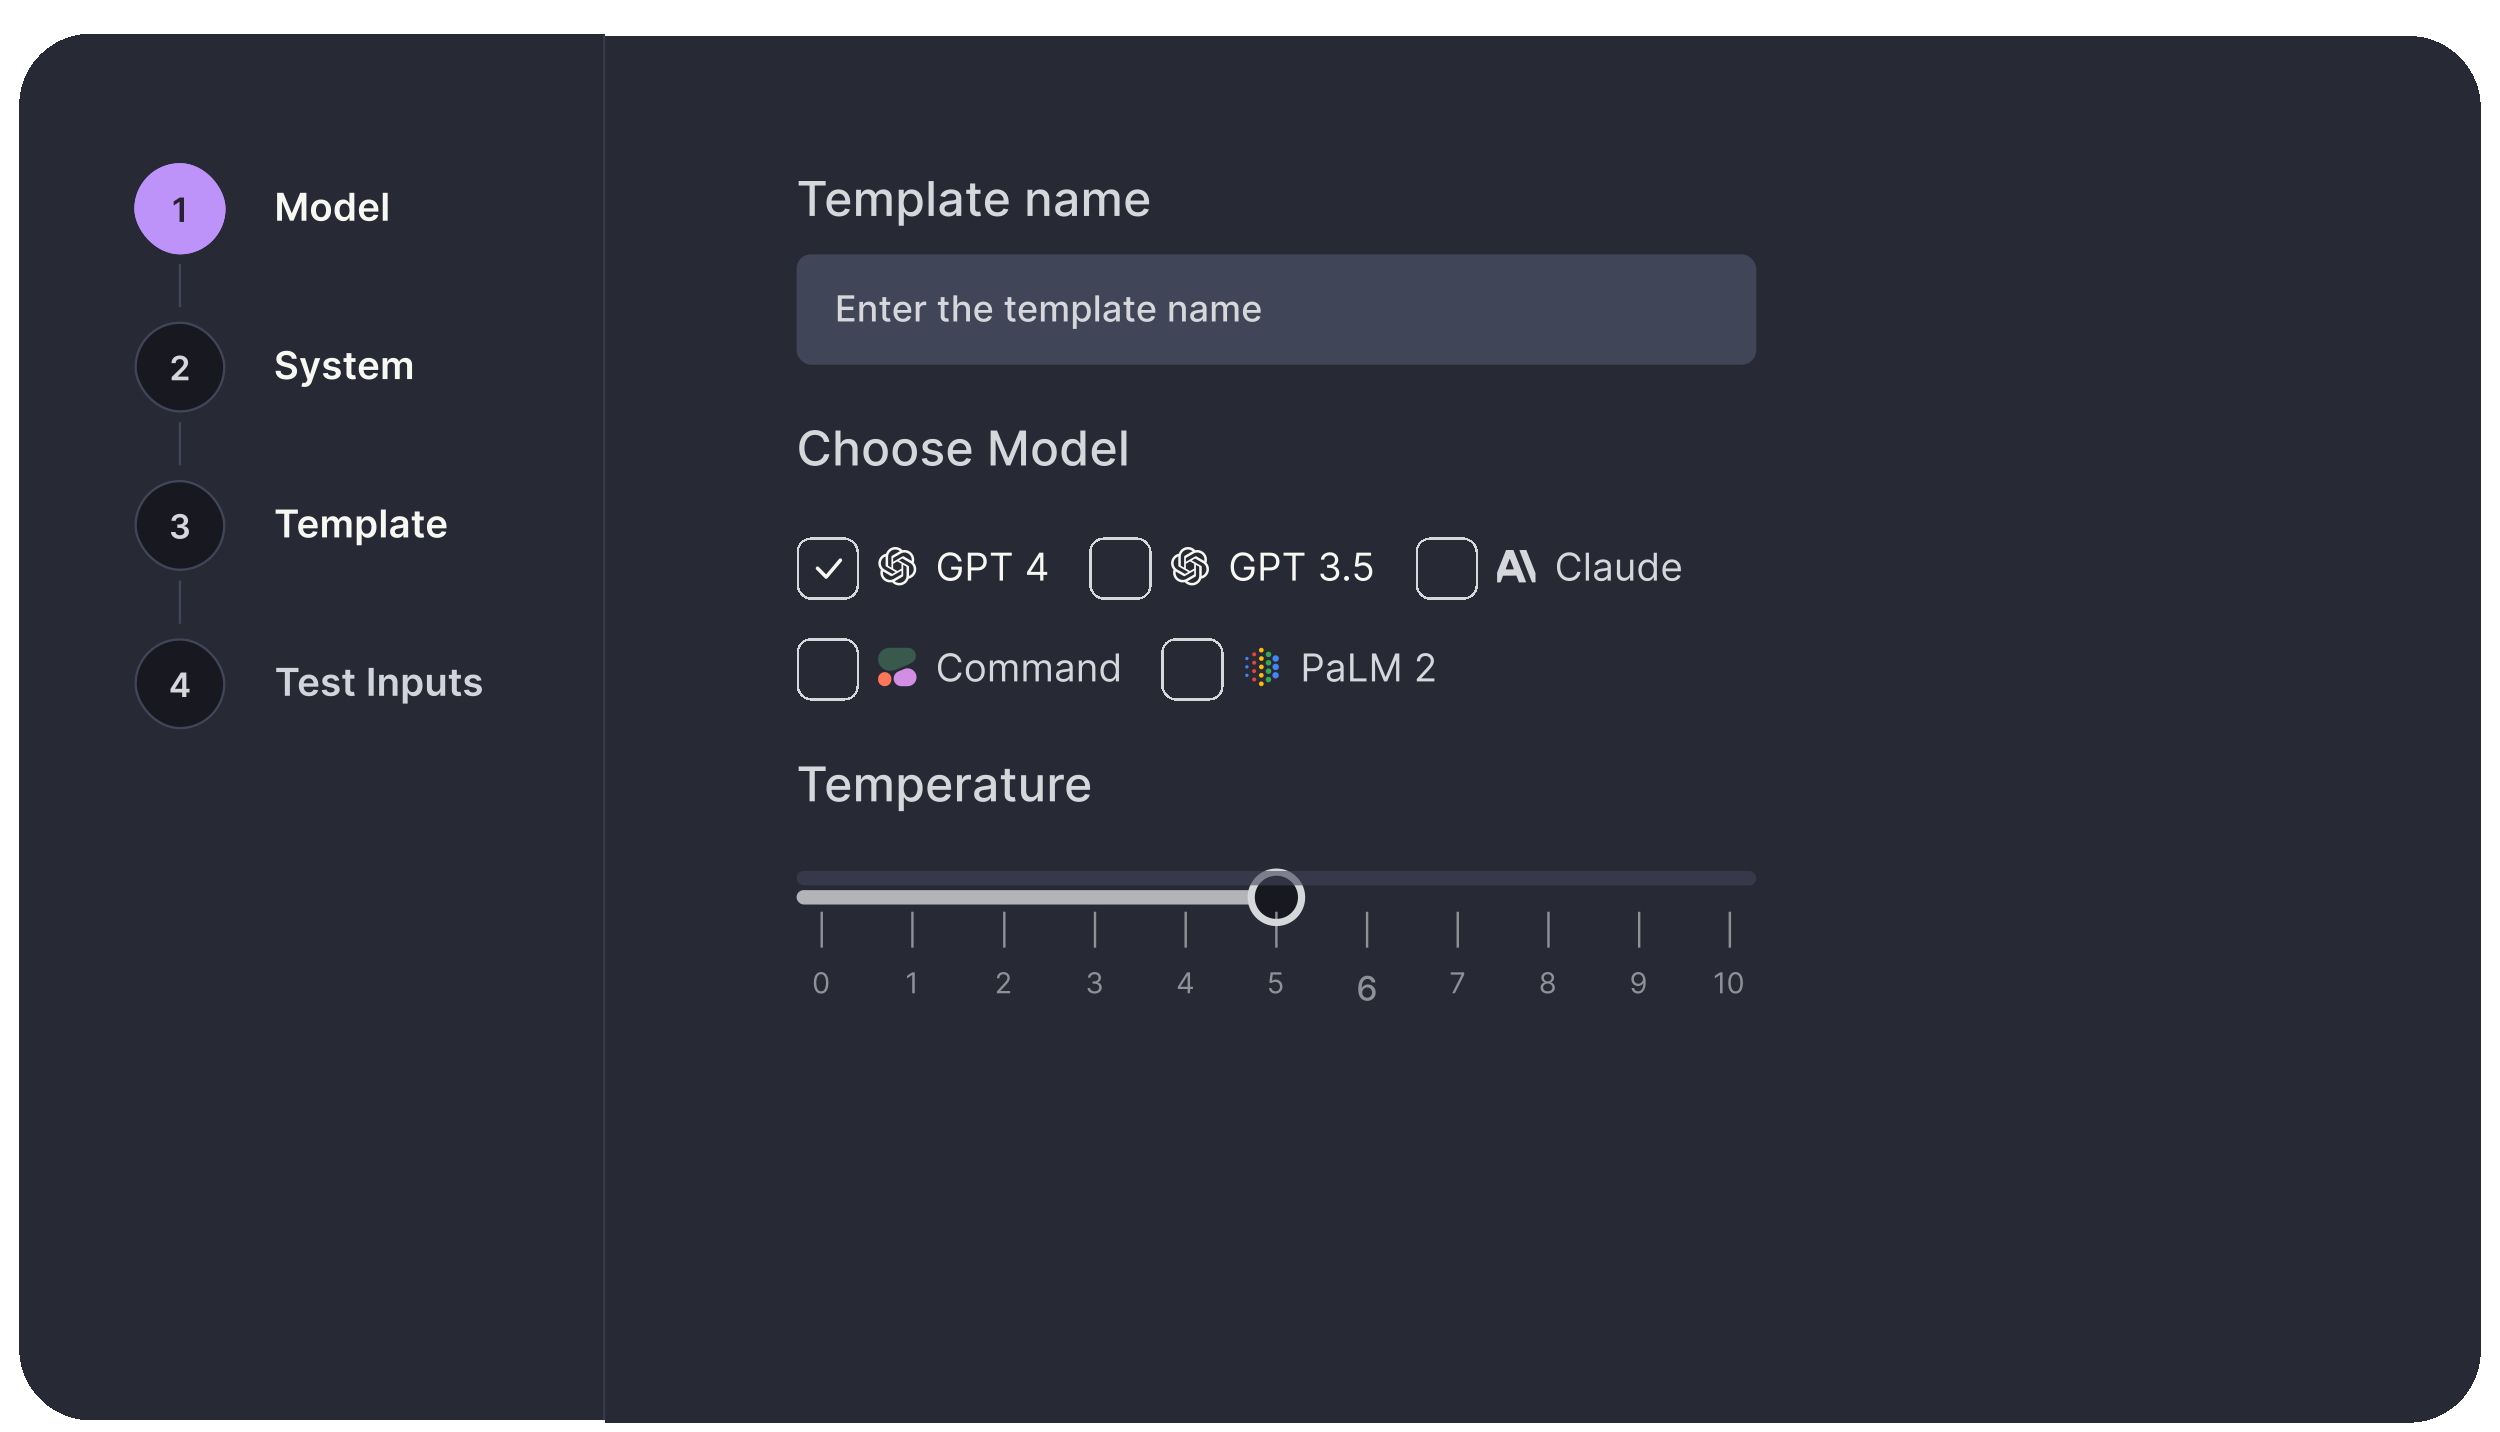 <svg xmlns="http://www.w3.org/2000/svg" width="1042" height="597" fill="none"><g
		filter="url(#a)"
	><path
			fill="#272935"
			d="M252 1h752c16.57 0 30 13.432 30 30v518c0 16.569-13.43 30-30 30H252V1Z"
			shape-rendering="crispEdges"
		/><path fill="#272935" d="M300 41h686v498H300z" /><path
			fill="#D6D7DB"
			d="M332.881 63.344v-1.89h11.257v1.89h-4.539V76h-2.187V63.344h-4.531Zm16.794 12.876c-1.075 0-2.001-.23-2.777-.689a4.67 4.67 0 0 1-1.79-1.953c-.417-.843-.625-1.83-.625-2.962 0-1.117.208-2.102.625-2.954.421-.852 1.008-1.518 1.761-1.996.758-.478 1.643-.717 2.656-.717.616 0 1.213.102 1.79.305a4.34 4.34 0 0 1 1.556.96c.459.435.821 1 1.086 1.697.265.69.398 1.531.398 2.52v.754h-8.672v-1.591h6.591c0-.559-.114-1.054-.341-1.485a2.576 2.576 0 0 0-.959-1.03c-.407-.25-.885-.376-1.434-.376-.597 0-1.118.147-1.563.44-.44.29-.781.668-1.023 1.137a3.29 3.29 0 0 0-.355 1.513v1.242c0 .73.128 1.35.384 1.861.26.512.622.902 1.086 1.172.464.265 1.007.398 1.627.398.402 0 .769-.057 1.101-.17a2.279 2.279 0 0 0 1.413-1.385l2.01.362a3.646 3.646 0 0 1-.866 1.555c-.412.44-.931.784-1.556 1.03-.62.241-1.328.362-2.123.362Zm7.136-.22V65.09h2.039v1.776h.134a2.82 2.82 0 0 1 1.116-1.406c.516-.34 1.133-.511 1.853-.511.729 0 1.34.17 1.833.511.497.341.864.81 1.1 1.407H365a3.07 3.07 0 0 1 1.243-1.393c.568-.35 1.245-.525 2.031-.525.99 0 1.797.31 2.422.93.63.62.945 1.556.945 2.806V76h-2.124v-7.117c0-.738-.201-1.273-.604-1.605-.402-.331-.883-.497-1.441-.497-.692 0-1.229.213-1.613.64-.383.42-.575.963-.575 1.626V76h-2.116v-7.251c0-.592-.185-1.068-.554-1.428-.37-.36-.85-.54-1.442-.54-.403 0-.774.107-1.115.32-.336.208-.609.5-.817.873-.203.374-.305.808-.305 1.3V76h-2.124Zm17.776 4.09v-15h2.074v1.77h.177a5.93 5.93 0 0 1 .533-.789c.232-.298.554-.559.966-.781.412-.228.956-.341 1.633-.341.881 0 1.667.222 2.358.668.692.445 1.234 1.086 1.627 1.924.398.838.596 1.847.596 3.026 0 1.179-.196 2.19-.589 3.032-.393.838-.933 1.485-1.619 1.94-.687.45-1.471.674-2.351.674-.663 0-1.205-.111-1.627-.334-.416-.222-.743-.483-.98-.781a5.907 5.907 0 0 1-.547-.795h-.127v5.788h-2.124Zm2.081-9.544c0 .766.111 1.439.334 2.016.222.578.544 1.03.966 1.357.421.322.937.483 1.548.483.634 0 1.165-.168 1.591-.504.426-.341.748-.803.966-1.385.222-.583.334-1.238.334-1.968 0-.72-.109-1.365-.327-1.939-.213-.572-.535-1.025-.966-1.356-.426-.331-.959-.497-1.598-.497-.616 0-1.136.159-1.563.476-.421.317-.741.76-.958 1.328-.218.568-.327 1.23-.327 1.989Zm12.486-9.092V76h-2.123V61.455h2.123Zm6.132 14.788c-.691 0-1.316-.128-1.875-.384a3.153 3.153 0 0 1-1.328-1.13c-.322-.492-.483-1.095-.483-1.81 0-.616.118-1.123.355-1.52a2.62 2.62 0 0 1 .959-.945 4.999 4.999 0 0 1 1.349-.525 13.397 13.397 0 0 1 1.52-.27l1.591-.185c.407-.052.703-.135.888-.249.184-.113.277-.298.277-.553v-.05c0-.62-.175-1.101-.526-1.442-.346-.34-.862-.511-1.548-.511-.715 0-1.279.158-1.69.475-.408.313-.689.661-.846 1.044l-1.995-.454c.236-.663.582-1.198 1.037-1.605.459-.412.987-.71 1.583-.895a6.185 6.185 0 0 1 1.882-.284c.436 0 .898.052 1.385.156.493.1.952.284 1.378.554.431.27.784.656 1.058 1.158.275.497.412 1.143.412 1.939V76h-2.073v-1.492h-.086a3.01 3.01 0 0 1-.618.81 3.274 3.274 0 0 1-1.058.66c-.431.176-.947.264-1.548.264Zm.462-1.705c.587 0 1.089-.116 1.505-.348.422-.232.741-.535.959-.91.223-.378.334-.783.334-1.214V70.66c-.076.076-.223.147-.441.213a6.814 6.814 0 0 1-.731.163c-.275.043-.542.083-.803.121l-.653.085c-.412.053-.788.14-1.129.263-.336.123-.606.3-.81.533-.199.227-.298.53-.298.909 0 .526.194.923.582 1.193.388.265.883.398 1.485.398Zm12.942-9.446v1.705h-5.959V65.09h5.959Zm-4.361-2.614h2.124v10.32c0 .412.062.722.185.93a.962.962 0 0 0 .475.42c.199.07.415.106.647.106.17 0 .319-.012.447-.036l.299-.056.383 1.754a3.55 3.55 0 0 1-.526.142 4.15 4.15 0 0 1-.852.085 3.739 3.739 0 0 1-1.562-.298 2.68 2.68 0 0 1-1.172-.966c-.298-.436-.448-.983-.448-1.64v-10.76Zm11.395 13.743c-1.075 0-2.001-.23-2.777-.689a4.67 4.67 0 0 1-1.79-1.953c-.417-.843-.625-1.83-.625-2.962 0-1.117.208-2.102.625-2.954.421-.852 1.009-1.518 1.761-1.996.758-.478 1.643-.717 2.657-.717a5.34 5.34 0 0 1 1.789.305 4.332 4.332 0 0 1 1.556.96c.459.435.821 1 1.086 1.697.266.69.398 1.531.398 2.52v.754h-8.672v-1.591h6.591c0-.559-.113-1.054-.341-1.485a2.58 2.58 0 0 0-.958-1.03c-.408-.25-.886-.376-1.435-.376-.597 0-1.118.147-1.563.44-.44.29-.781.668-1.022 1.137a3.277 3.277 0 0 0-.355 1.513v1.242c0 .73.127 1.35.383 1.861.26.512.623.902 1.087 1.172.464.265 1.006.398 1.626.398.403 0 .77-.057 1.101-.17a2.279 2.279 0 0 0 1.413-1.385l2.01.362a3.646 3.646 0 0 1-.866 1.555c-.412.44-.931.784-1.556 1.03-.62.241-1.328.362-2.123.362Zm14.653-6.697V76h-2.124V65.09h2.039v1.776h.135a3.119 3.119 0 0 1 1.179-1.392c.539-.35 1.219-.525 2.038-.525.743 0 1.394.156 1.953.469.559.307.992.767 1.3 1.377.308.611.461 1.367.461 2.266V76h-2.123v-6.683c0-.791-.206-1.409-.618-1.854-.412-.45-.978-.675-1.697-.675-.493 0-.931.107-1.314.32-.379.213-.68.525-.902.938-.218.407-.327.9-.327 1.477Zm13.104 6.719c-.691 0-1.316-.128-1.875-.384a3.16 3.16 0 0 1-1.328-1.13c-.322-.492-.483-1.095-.483-1.81 0-.616.118-1.123.355-1.52.237-.398.557-.713.959-.945a4.999 4.999 0 0 1 1.349-.525 13.437 13.437 0 0 1 1.52-.27l1.591-.185c.407-.052.703-.135.888-.249.185-.113.277-.298.277-.553v-.05c0-.62-.175-1.101-.526-1.442-.345-.34-.861-.511-1.548-.511-.715 0-1.278.158-1.69.475-.407.313-.689.661-.845 1.044l-1.996-.454c.237-.663.582-1.198 1.037-1.605a4.2 4.2 0 0 1 1.584-.895 6.18 6.18 0 0 1 1.882-.284c.435 0 .897.052 1.385.156.492.1.951.284 1.378.554.43.27.783.656 1.058 1.158.274.497.412 1.143.412 1.939V76h-2.074v-1.492h-.085a3.05 3.05 0 0 1-.618.81 3.29 3.29 0 0 1-1.059.66c-.43.176-.946.264-1.548.264Zm.462-1.705c.587 0 1.089-.116 1.506-.348.421-.232.741-.535.958-.91.223-.378.334-.783.334-1.214V70.66c-.076.076-.222.147-.44.213a6.836 6.836 0 0 1-.732.163 82.32 82.32 0 0 1-.802.121l-.654.085c-.412.053-.788.14-1.129.263-.336.123-.606.3-.81.533-.199.227-.298.53-.298.909 0 .526.194.923.582 1.193.389.265.884.398 1.485.398Zm7.85 1.463V65.09h2.039v1.776h.134a2.82 2.82 0 0 1 1.116-1.406c.516-.34 1.134-.511 1.853-.511.729 0 1.34.17 1.833.511.497.341.864.81 1.1 1.407h.114a3.075 3.075 0 0 1 1.243-1.393c.568-.35 1.245-.525 2.031-.525.99 0 1.797.31 2.422.93.63.62.945 1.556.945 2.806V76h-2.124v-7.117c0-.738-.201-1.273-.604-1.605-.402-.331-.883-.497-1.441-.497-.692 0-1.229.213-1.613.64-.383.42-.575.963-.575 1.626V76h-2.116v-7.251c0-.592-.185-1.068-.554-1.428-.37-.36-.85-.54-1.442-.54-.402 0-.774.107-1.115.32-.336.208-.609.5-.817.873-.203.374-.305.808-.305 1.3V76h-2.124Zm22.478.22c-1.075 0-2.001-.23-2.777-.689a4.67 4.67 0 0 1-1.79-1.953c-.417-.843-.625-1.83-.625-2.962 0-1.117.208-2.102.625-2.954.421-.852 1.008-1.518 1.761-1.996.758-.478 1.643-.717 2.657-.717a5.34 5.34 0 0 1 1.789.305 4.34 4.34 0 0 1 1.556.96c.459.435.821 1 1.086 1.697.265.69.398 1.531.398 2.52v.754h-8.672v-1.591h6.591c0-.559-.114-1.054-.341-1.485a2.576 2.576 0 0 0-.959-1.03c-.407-.25-.885-.376-1.434-.376-.597 0-1.118.147-1.563.44-.44.29-.781.668-1.023 1.137a3.29 3.29 0 0 0-.355 1.513v1.242c0 .73.128 1.35.384 1.861.26.512.623.902 1.087 1.172.464.265 1.006.398 1.626.398.402 0 .769-.057 1.101-.17a2.279 2.279 0 0 0 1.413-1.385l2.01.362a3.646 3.646 0 0 1-.866 1.555c-.412.44-.931.784-1.556 1.03-.62.241-1.328.362-2.123.362Z"
		/><g filter="url(#b)"><g clip-path="url(#c)"><rect
					width="400"
					height="46"
					x="332"
					y="91"
					fill="#414558"
					rx="6"
				/><path
					fill="#D6D7DB"
					d="M349.199 119v-10.909h6.839v1.417h-5.194v3.324h4.837v1.411h-4.837v3.34h5.258V119h-6.903Zm10.577-4.858V119h-1.592v-8.182h1.529v1.332h.101c.188-.433.483-.781.884-1.044.405-.263.914-.394 1.529-.394.557 0 1.046.117 1.465.351.419.231.744.575.974 1.034.231.458.347 1.024.347 1.699V119h-1.593v-5.012c0-.593-.155-1.057-.464-1.391-.308-.337-.733-.506-1.273-.506-.369 0-.697.08-.985.24-.284.16-.51.394-.677.703-.163.305-.245.675-.245 1.108Zm11.267-3.324v1.279h-4.469v-1.279h4.469Zm-3.271-1.96h1.593v7.74c0 .309.046.541.138.697a.73.73 0 0 0 .357.315c.149.053.311.08.485.08.128 0 .24-.009.336-.027l.223-.043.288 1.316a3.163 3.163 0 0 1-1.033.171 2.81 2.81 0 0 1-1.172-.224 2.01 2.01 0 0 1-.879-.725c-.224-.326-.336-.736-.336-1.23v-8.07Zm8.546 10.307c-.806 0-1.5-.172-2.083-.517a3.504 3.504 0 0 1-1.342-1.464c-.313-.633-.469-1.373-.469-2.222 0-.838.156-1.576.469-2.216a3.632 3.632 0 0 1 1.321-1.496c.568-.359 1.232-.538 1.992-.538.462 0 .909.076 1.343.229.433.152.822.392 1.166.719.345.327.616.751.815 1.273.199.518.298 1.149.298 1.891v.564h-6.504v-1.193h4.944c0-.419-.086-.79-.256-1.113a1.932 1.932 0 0 0-.719-.772 2.004 2.004 0 0 0-1.076-.283c-.448 0-.838.11-1.172.331-.33.216-.586.5-.767.852a2.453 2.453 0 0 0-.266 1.134v.933c0 .547.095 1.012.287 1.395.196.384.467.677.815.879.348.199.755.298 1.22.298.302 0 .577-.042.826-.127a1.712 1.712 0 0 0 1.06-1.039l1.507.272a2.732 2.732 0 0 1-.65 1.166c-.309.33-.698.588-1.166.772-.465.182-.996.272-1.593.272Zm5.352-.165v-8.182h1.54v1.3h.085a1.98 1.98 0 0 1 .788-1.039c.38-.255.81-.383 1.29-.383a6.842 6.842 0 0 1 .676.037v1.523a3.01 3.01 0 0 0-.341-.058 3.233 3.233 0 0 0-.49-.037c-.376 0-.712.079-1.007.239a1.78 1.78 0 0 0-.948 1.604V119h-1.593Zm13.696-8.182v1.279h-4.469v-1.279h4.469Zm-3.27-1.96h1.592v7.74c0 .309.047.541.139.697a.72.72 0 0 0 .357.315c.149.053.31.08.484.08.128 0 .24-.009.336-.027l.224-.043.287 1.316a3.147 3.147 0 0 1-1.033.171 2.81 2.81 0 0 1-1.172-.224 2.01 2.01 0 0 1-.879-.725c-.223-.326-.335-.736-.335-1.23v-8.07Zm6.876 5.284V119h-1.593v-10.909h1.571v4.059h.101c.192-.44.485-.79.879-1.05.395-.259.909-.388 1.545-.388.561 0 1.051.115 1.47.346.423.231.75.575.98 1.033.235.455.352 1.023.352 1.705V119h-1.593v-5.012c0-.601-.154-1.066-.463-1.396-.309-.334-.739-.501-1.289-.501-.377 0-.714.08-1.012.24-.295.16-.528.394-.698.703-.167.305-.25.675-.25 1.108Zm11.032 5.023c-.807 0-1.501-.172-2.083-.517a3.504 3.504 0 0 1-1.342-1.464c-.313-.633-.469-1.373-.469-2.222 0-.838.156-1.576.469-2.216a3.632 3.632 0 0 1 1.321-1.496c.568-.359 1.232-.538 1.992-.538.461 0 .909.076 1.342.229.433.152.822.392 1.167.719.344.327.616.751.815 1.273.198.518.298 1.149.298 1.891v.564h-6.504v-1.193h4.943c0-.419-.085-.79-.256-1.113a1.925 1.925 0 0 0-.719-.772c-.305-.189-.664-.283-1.076-.283-.447 0-.838.11-1.171.331-.331.216-.586.5-.768.852a2.466 2.466 0 0 0-.266 1.134v.933c0 .547.096 1.012.288 1.395.195.384.467.677.815.879.348.199.754.298 1.22.298.301 0 .577-.042.825-.127a1.71 1.71 0 0 0 1.06-1.039l1.508.272a2.743 2.743 0 0 1-.65 1.166c-.309.33-.698.588-1.167.772-.465.182-.996.272-1.592.272Zm13.216-8.347v1.279h-4.469v-1.279h4.469Zm-3.271-1.96h1.593v7.74c0 .309.046.541.139.697a.723.723 0 0 0 .356.315c.15.053.311.08.485.08.128 0 .24-.009.336-.027l.223-.043.288 1.316a3.155 3.155 0 0 1-1.033.171 2.81 2.81 0 0 1-1.172-.224 2.01 2.01 0 0 1-.879-.725c-.224-.326-.336-.736-.336-1.23v-8.07Zm8.546 10.307c-.806 0-1.5-.172-2.083-.517a3.51 3.51 0 0 1-1.342-1.464c-.312-.633-.469-1.373-.469-2.222 0-.838.157-1.576.469-2.216a3.639 3.639 0 0 1 1.321-1.496c.568-.359 1.232-.538 1.992-.538.462 0 .909.076 1.343.229.433.152.822.392 1.166.719.345.327.616.751.815 1.273.199.518.298 1.149.298 1.891v.564h-6.503v-1.193h4.943c0-.419-.085-.79-.256-1.113a1.925 1.925 0 0 0-.719-.772c-.305-.189-.664-.283-1.076-.283-.447 0-.838.11-1.172.331-.33.216-.586.5-.767.852a2.466 2.466 0 0 0-.266 1.134v.933c0 .547.096 1.012.287 1.395.196.384.467.677.815.879.348.199.755.298 1.22.298.302 0 .577-.042.826-.127a1.712 1.712 0 0 0 1.06-1.039l1.507.272c-.12.443-.337.832-.65 1.166a3.14 3.14 0 0 1-1.166.772c-.465.182-.996.272-1.593.272Zm5.353-.165v-8.182h1.528v1.332h.102c.17-.451.449-.803.836-1.055.387-.256.85-.383 1.39-.383.547 0 1.005.127 1.374.383.373.256.649.607.826 1.055h.085c.196-.437.506-.785.932-1.044.427-.263.934-.394 1.524-.394.742 0 1.348.232 1.816.697.473.466.709 1.167.709 2.104V119h-1.593v-5.337c0-.554-.151-.956-.453-1.204a1.644 1.644 0 0 0-1.081-.373c-.518 0-.922.16-1.209.479-.288.316-.432.723-.432 1.22V119h-1.587v-5.439c0-.443-.138-.8-.415-1.07-.277-.27-.638-.405-1.082-.405-.302 0-.58.08-.836.24a1.761 1.761 0 0 0-.613.655c-.152.28-.229.605-.229.975V119h-1.592Zm13.331 3.068v-11.25h1.556v1.327h.133c.092-.171.226-.368.4-.592.174-.223.415-.419.724-.586.309-.17.717-.255 1.225-.255.661 0 1.25.167 1.769.5.518.334.925.815 1.219 1.444.299.628.448 1.385.448 2.269 0 .884-.148 1.642-.442 2.275-.295.628-.7 1.113-1.215 1.454a3.146 3.146 0 0 1-1.763.506c-.497 0-.904-.084-1.22-.251a2.314 2.314 0 0 1-.735-.585 4.516 4.516 0 0 1-.41-.597h-.096v4.341h-1.593Zm1.561-7.159c0 .575.084 1.08.251 1.513.166.433.408.772.724 1.017.316.242.703.362 1.161.362.476 0 .874-.126 1.193-.378.32-.255.561-.602.725-1.038a4.11 4.11 0 0 0 .25-1.476c0-.54-.082-1.024-.245-1.454-.16-.43-.401-.769-.724-1.017-.32-.249-.719-.373-1.199-.373-.461 0-.852.119-1.172.357-.316.237-.555.569-.719.996-.163.426-.245.923-.245 1.491Zm9.365-6.818V119h-1.593v-10.909h1.593Zm4.599 11.09c-.519 0-.988-.096-1.407-.288a2.367 2.367 0 0 1-.996-.846c-.241-.37-.362-.823-.362-1.359 0-.461.089-.841.266-1.14.178-.298.418-.534.72-.708a3.717 3.717 0 0 1 1.012-.394 9.91 9.91 0 0 1 1.14-.203l1.193-.138c.305-.039.527-.101.666-.187.138-.085.207-.223.207-.415v-.037c0-.466-.131-.826-.394-1.082-.259-.255-.646-.383-1.161-.383-.536 0-.959.119-1.268.357-.305.234-.517.495-.634.783l-1.497-.341c.178-.497.437-.899.778-1.204a3.155 3.155 0 0 1 1.188-.671 4.637 4.637 0 0 1 1.412-.213c.326 0 .673.039 1.038.117.37.074.714.213 1.034.415a2.3 2.3 0 0 1 .793.869c.206.372.309.857.309 1.454V119h-1.555v-1.119h-.064a2.268 2.268 0 0 1-.463.608 2.473 2.473 0 0 1-.794.495c-.323.131-.71.197-1.161.197Zm.346-1.278c.44 0 .817-.087 1.129-.261a1.83 1.83 0 0 0 .719-.682c.167-.284.251-.588.251-.911v-1.055c-.057.057-.167.11-.331.16a5.23 5.23 0 0 1-.548.123c-.206.032-.407.062-.602.09a54.56 54.56 0 0 0-.49.064 3.955 3.955 0 0 0-.847.197 1.457 1.457 0 0 0-.607.4c-.15.17-.224.397-.224.682 0 .394.145.692.437.894.291.199.662.299 1.113.299Zm9.707-7.085v1.279h-4.469v-1.279h4.469Zm-3.271-1.96h1.593v7.74c0 .309.046.541.138.697a.73.73 0 0 0 .357.315c.15.053.311.08.485.08.128 0 .24-.009.336-.027l.223-.043.288 1.316a3.163 3.163 0 0 1-1.033.171 2.81 2.81 0 0 1-1.172-.224 2.01 2.01 0 0 1-.879-.725c-.224-.326-.336-.736-.336-1.23v-8.07Zm8.546 10.307c-.806 0-1.5-.172-2.083-.517a3.51 3.51 0 0 1-1.342-1.464c-.312-.633-.469-1.373-.469-2.222 0-.838.157-1.576.469-2.216a3.632 3.632 0 0 1 1.321-1.496c.568-.359 1.232-.538 1.992-.538.462 0 .909.076 1.343.229.433.152.822.392 1.166.719.345.327.616.751.815 1.273.199.518.298 1.149.298 1.891v.564h-6.504v-1.193h4.944c0-.419-.086-.79-.256-1.113a1.925 1.925 0 0 0-.719-.772 2.004 2.004 0 0 0-1.076-.283c-.448 0-.838.11-1.172.331-.33.216-.586.5-.767.852a2.453 2.453 0 0 0-.266 1.134v.933c0 .547.096 1.012.287 1.395.196.384.467.677.815.879.348.199.755.298 1.22.298.302 0 .577-.042.826-.127a1.712 1.712 0 0 0 1.06-1.039l1.507.272a2.732 2.732 0 0 1-.65 1.166 3.14 3.14 0 0 1-1.166.772c-.465.182-.996.272-1.593.272Zm10.99-5.023V119h-1.593v-8.182h1.529v1.332h.101c.188-.433.483-.781.884-1.044.405-.263.915-.394 1.529-.394.558 0 1.046.117 1.465.351.419.231.744.575.975 1.034.231.458.346 1.024.346 1.699V119h-1.593v-5.012c0-.593-.154-1.057-.463-1.391-.309-.337-.733-.506-1.273-.506-.369 0-.698.08-.986.24-.284.16-.509.394-.676.703-.163.305-.245.675-.245 1.108Zm9.828 5.039c-.518 0-.987-.096-1.406-.288a2.367 2.367 0 0 1-.996-.846c-.242-.37-.362-.823-.362-1.359 0-.461.088-.841.266-1.14a1.96 1.96 0 0 1 .719-.708 3.73 3.73 0 0 1 1.012-.394 9.987 9.987 0 0 1 1.14-.203l1.193-.138c.306-.039.528-.101.666-.187.139-.085.208-.223.208-.415v-.037c0-.466-.132-.826-.394-1.082-.26-.255-.647-.383-1.162-.383-.536 0-.958.119-1.267.357-.306.234-.517.495-.634.783l-1.497-.341c.177-.497.437-.899.778-1.204.344-.309.74-.533 1.187-.671a4.642 4.642 0 0 1 1.412-.213c.327 0 .673.039 1.039.117.369.074.714.213 1.033.415.323.203.588.492.794.869.206.372.309.857.309 1.454V119h-1.556v-1.119h-.064a2.268 2.268 0 0 1-.463.608c-.206.198-.47.364-.794.495-.323.131-.71.197-1.161.197Zm.346-1.278c.441 0 .817-.087 1.13-.261.316-.174.555-.402.719-.682.167-.284.25-.588.25-.911v-1.055c-.057.057-.167.11-.33.16-.16.046-.343.087-.549.123-.206.032-.406.062-.602.09a66.2 66.2 0 0 0-.49.064 3.969 3.969 0 0 0-.847.197 1.463 1.463 0 0 0-.607.4c-.149.17-.224.397-.224.682 0 .394.146.692.437.894.291.199.662.299 1.113.299Zm5.888 1.097v-8.182h1.529v1.332h.101c.171-.451.449-.803.836-1.055.387-.256.851-.383 1.391-.383.547 0 1.005.127 1.374.383.373.256.648.607.826 1.055h.085c.195-.437.506-.785.932-1.044.426-.263.934-.394 1.523-.394.743 0 1.348.232 1.817.697.472.466.708 1.167.708 2.104V119h-1.592v-5.337c0-.554-.151-.956-.453-1.204a1.644 1.644 0 0 0-1.081-.373c-.519 0-.922.16-1.21.479-.287.316-.431.723-.431 1.22V119h-1.587v-5.439c0-.443-.139-.8-.416-1.07-.277-.27-.637-.405-1.081-.405-.302 0-.581.08-.837.24a1.751 1.751 0 0 0-.612.655c-.153.28-.229.605-.229.975V119h-1.593Zm16.858.165c-.806 0-1.5-.172-2.082-.517a3.506 3.506 0 0 1-1.343-1.464c-.312-.633-.469-1.373-.469-2.222 0-.838.157-1.576.469-2.216a3.639 3.639 0 0 1 1.321-1.496c.568-.359 1.232-.538 1.992-.538.462 0 .909.076 1.343.229.433.152.822.392 1.166.719.345.327.616.751.815 1.273.199.518.299 1.149.299 1.891v.564h-6.504v-1.193h4.943c0-.419-.085-.79-.256-1.113a1.925 1.925 0 0 0-.719-.772c-.305-.189-.664-.283-1.076-.283-.447 0-.838.11-1.172.331-.33.216-.586.5-.767.852a2.466 2.466 0 0 0-.266 1.134v.933c0 .547.096 1.012.287 1.395.196.384.467.677.815.879.348.199.755.298 1.22.298.302 0 .577-.042.826-.127a1.79 1.79 0 0 0 .644-.395 1.7 1.7 0 0 0 .416-.644l1.507.272c-.12.443-.337.832-.65 1.166-.308.33-.697.588-1.166.772-.465.182-.996.272-1.593.272Z"
				/></g></g><path
			fill="#D6D7DB"
			d="M345.679 170.185h-2.216a3.382 3.382 0 0 0-1.328-2.167 3.7 3.7 0 0 0-1.129-.568 4.405 4.405 0 0 0-1.314-.191c-.838 0-1.589.21-2.252.632-.658.421-1.179 1.039-1.562 1.853-.379.815-.568 1.809-.568 2.983 0 1.184.189 2.183.568 2.997.383.815.907 1.43 1.569 1.847.663.417 1.409.625 2.238.625.459 0 .895-.062 1.306-.185a3.747 3.747 0 0 0 1.13-.561 3.391 3.391 0 0 0 1.342-2.138l2.216.008a5.919 5.919 0 0 1-.689 1.974 5.42 5.42 0 0 1-1.3 1.548 5.876 5.876 0 0 1-1.804 1.002 6.687 6.687 0 0 1-2.216.355c-1.259 0-2.381-.298-3.366-.895-.985-.601-1.761-1.461-2.33-2.578-.563-1.118-.845-2.45-.845-3.999 0-1.553.284-2.886.853-3.998.568-1.118 1.344-1.975 2.329-2.571.985-.602 2.105-.902 3.359-.902.772 0 1.492.111 2.16.333.672.218 1.276.54 1.811.966.535.422.977.938 1.328 1.549.35.606.587 1.299.71 2.081Zm4.679 3.338V180h-2.123v-14.545h2.095v5.411h.135a3.13 3.13 0 0 1 1.172-1.399c.525-.345 1.212-.518 2.059-.518.748 0 1.402.154 1.96.462.564.307 1 .767 1.307 1.377.313.606.469 1.364.469 2.273V180h-2.124v-6.683c0-.8-.206-1.421-.617-1.861-.412-.445-.985-.668-1.719-.668-.502 0-.952.107-1.35.32a2.306 2.306 0 0 0-.93.937c-.223.408-.334.9-.334 1.478Zm14.603 6.697c-1.023 0-1.915-.234-2.678-.703-.762-.469-1.354-1.124-1.775-1.967-.422-.843-.632-1.828-.632-2.955 0-1.131.21-2.121.632-2.969.421-.847 1.013-1.505 1.775-1.974.763-.469 1.655-.703 2.678-.703s1.915.234 2.678.703c.762.469 1.354 1.127 1.775 1.974.422.848.632 1.838.632 2.969 0 1.127-.21 2.112-.632 2.955-.421.843-1.013 1.498-1.775 1.967-.763.469-1.655.703-2.678.703Zm.007-1.782c.663 0 1.212-.176 1.648-.526.435-.35.757-.817.966-1.399a5.57 5.57 0 0 0 .319-1.925 5.55 5.55 0 0 0-.319-1.918c-.209-.587-.531-1.058-.966-1.413-.436-.355-.985-.533-1.648-.533-.668 0-1.221.178-1.662.533-.435.355-.76.826-.973 1.413a5.67 5.67 0 0 0-.312 1.918c0 .701.104 1.342.312 1.925.213.582.538 1.049.973 1.399.441.35.994.526 1.662.526Zm12.144 1.782c-1.023 0-1.915-.234-2.678-.703-.762-.469-1.354-1.124-1.775-1.967-.422-.843-.632-1.828-.632-2.955 0-1.131.21-2.121.632-2.969.421-.847 1.013-1.505 1.775-1.974.763-.469 1.655-.703 2.678-.703s1.915.234 2.677.703c.763.469 1.355 1.127 1.776 1.974.421.848.632 1.838.632 2.969 0 1.127-.211 2.112-.632 2.955-.421.843-1.013 1.498-1.776 1.967-.762.469-1.654.703-2.677.703Zm.007-1.782c.663 0 1.212-.176 1.648-.526.435-.35.757-.817.966-1.399a5.57 5.57 0 0 0 .319-1.925 5.55 5.55 0 0 0-.319-1.918c-.209-.587-.531-1.058-.966-1.413-.436-.355-.985-.533-1.648-.533-.668 0-1.222.178-1.662.533-.436.355-.76.826-.973 1.413a5.67 5.67 0 0 0-.313 1.918c0 .701.105 1.342.313 1.925.213.582.537 1.049.973 1.399.44.35.994.526 1.662.526Zm15.723-6.684-1.925.341a2.279 2.279 0 0 0-.383-.703 1.912 1.912 0 0 0-.696-.547c-.294-.142-.661-.213-1.101-.213-.601 0-1.103.135-1.506.405-.402.265-.603.608-.603 1.03 0 .364.135.658.404.88.27.223.706.405 1.307.547l1.733.398c1.004.232 1.752.59 2.245 1.072.492.483.738 1.111.738 1.883a2.86 2.86 0 0 1-.568 1.747c-.374.506-.897.904-1.57 1.193-.667.289-1.441.433-2.322.433-1.222 0-2.218-.26-2.99-.781-.772-.526-1.245-1.271-1.421-2.237l2.053-.313c.128.535.391.94.788 1.215.398.27.917.405 1.556.405.696 0 1.252-.145 1.669-.434.416-.293.625-.651.625-1.072 0-.341-.128-.628-.384-.86-.251-.232-.637-.407-1.157-.525l-1.847-.405c-1.018-.232-1.771-.601-2.259-1.108-.482-.507-.724-1.148-.724-1.925 0-.644.18-1.207.54-1.69.36-.483.857-.859 1.491-1.129.635-.275 1.362-.412 2.181-.412 1.179 0 2.107.256 2.784.767.677.507 1.124 1.186 1.342 2.038Zm7.35 8.466c-1.075 0-2.001-.229-2.777-.689a4.67 4.67 0 0 1-1.79-1.953c-.417-.843-.625-1.83-.625-2.962 0-1.117.208-2.102.625-2.954.421-.852 1.009-1.518 1.761-1.996.758-.478 1.643-.717 2.657-.717.615 0 1.212.102 1.789.305a4.333 4.333 0 0 1 1.556.959c.459.436.821 1.001 1.086 1.698.266.691.398 1.531.398 2.521v.753H396.2v-1.591h6.591c0-.559-.113-1.054-.341-1.485a2.571 2.571 0 0 0-.959-1.029c-.407-.251-.885-.377-1.434-.377-.597 0-1.118.147-1.563.44-.44.289-.781.668-1.022 1.137a3.277 3.277 0 0 0-.356 1.513v1.243c0 .729.128 1.349.384 1.86.26.512.623.902 1.087 1.172.464.265 1.006.398 1.626.398.403 0 .769-.057 1.101-.171a2.37 2.37 0 0 0 .859-.525c.242-.232.426-.519.554-.859l2.01.362a3.643 3.643 0 0 1-.866 1.555c-.412.44-.931.784-1.556 1.03-.62.241-1.328.362-2.123.362Zm12.7-14.765h2.663l4.631 11.306h.17l4.631-11.306h2.663V180h-2.088v-10.526h-.135l-4.29 10.505h-1.732l-4.29-10.512h-.135V180h-2.088v-14.545Zm22.474 14.765c-1.023 0-1.916-.234-2.678-.703s-1.354-1.124-1.775-1.967c-.422-.843-.633-1.828-.633-2.955 0-1.131.211-2.121.633-2.969.421-.847 1.013-1.505 1.775-1.974.762-.469 1.655-.703 2.678-.703 1.022 0 1.915.234 2.677.703.763.469 1.354 1.127 1.776 1.974.421.848.632 1.838.632 2.969 0 1.127-.211 2.112-.632 2.955-.422.843-1.013 1.498-1.776 1.967-.762.469-1.655.703-2.677.703Zm.007-1.782c.663 0 1.212-.176 1.648-.526.435-.35.757-.817.965-1.399.214-.583.32-1.224.32-1.925 0-.696-.106-1.335-.32-1.918-.208-.587-.53-1.058-.965-1.413-.436-.355-.985-.533-1.648-.533-.668 0-1.222.178-1.662.533-.436.355-.76.826-.973 1.413a5.67 5.67 0 0 0-.313 1.918c0 .701.105 1.342.313 1.925.213.582.537 1.049.973 1.399.44.35.994.526 1.662.526Zm11.632 1.775c-.881 0-1.667-.225-2.358-.675-.686-.454-1.226-1.101-1.619-1.939-.388-.842-.583-1.853-.583-3.032s.197-2.188.59-3.026c.398-.838.942-1.479 1.633-1.925.692-.445 1.475-.667 2.351-.667.677 0 1.222.113 1.634.341.417.222.738.483.966.781.232.298.412.561.54.788h.127v-5.404h2.124V180h-2.074v-1.697h-.177a5.655 5.655 0 0 1-.554.795c-.237.298-.564.559-.981.781-.416.223-.956.334-1.619.334Zm.469-1.811c.611 0 1.127-.161 1.548-.483.426-.327.748-.779.966-1.357.223-.577.334-1.25.334-2.017 0-.757-.109-1.42-.327-1.988-.218-.568-.537-1.011-.959-1.328-.421-.318-.942-.476-1.562-.476-.639 0-1.172.166-1.598.497-.426.331-.748.784-.966 1.357-.213.572-.32 1.219-.32 1.938 0 .73.109 1.385.327 1.968.218.582.54 1.044.966 1.385.431.336.961.504 1.591.504Zm12.769 1.818c-1.075 0-2.001-.229-2.777-.689a4.67 4.67 0 0 1-1.79-1.953c-.417-.843-.625-1.83-.625-2.962 0-1.117.208-2.102.625-2.954.421-.852 1.008-1.518 1.761-1.996.758-.478 1.643-.717 2.656-.717.616 0 1.213.102 1.79.305a4.341 4.341 0 0 1 1.556.959c.459.436.821 1.001 1.086 1.698.265.691.398 1.531.398 2.521v.753h-8.672v-1.591h6.591c0-.559-.114-1.054-.341-1.485a2.571 2.571 0 0 0-.959-1.029c-.407-.251-.885-.377-1.434-.377-.597 0-1.118.147-1.563.44-.44.289-.781.668-1.023 1.137a3.289 3.289 0 0 0-.355 1.513v1.243c0 .729.128 1.349.384 1.86.26.512.622.902 1.086 1.172.464.265 1.007.398 1.627.398.402 0 .769-.057 1.101-.171a2.37 2.37 0 0 0 .859-.525c.242-.232.426-.519.554-.859l2.01.362a3.643 3.643 0 0 1-.866 1.555c-.412.44-.931.784-1.556 1.03-.62.241-1.328.362-2.123.362Zm9.26-14.765V180h-2.124v-14.545h2.124Z"
		/><g filter="url(#d)"><path
				fill="#F8F8F2"
				d="M349.736 217.97a.73.73 0 0 1 1.047 0c.286.289.29.756.01 1.05l-5.913 6.99a.732.732 0 0 1-1.065.02l-3.598-3.646a.758.758 0 0 1 0-1.06.73.73 0 0 1 1.047 0l3.052 3.093 5.4-6.425a.209.209 0 0 1 .02-.022Z"
			/><rect
				width="25"
				height="25"
				x="332.5"
				y="209.5"
				stroke="#D6D7DB"
				rx="5.5"
				shape-rendering="crispEdges"
			/></g><g clip-path="url(#e)"><path
				fill="#F8F8F2"
				d="M380.853 220.549a3.984 3.984 0 0 0-.343-3.274 4.031 4.031 0 0 0-4.342-1.934 3.987 3.987 0 0 0-3.006-1.341 4.033 4.033 0 0 0-3.846 2.791 3.987 3.987 0 0 0-2.665 1.934 4.032 4.032 0 0 0 .496 4.727 3.988 3.988 0 0 0 .342 3.274 4.031 4.031 0 0 0 4.342 1.934 3.986 3.986 0 0 0 3.007 1.34 4.033 4.033 0 0 0 3.847-2.793 3.987 3.987 0 0 0 2.665-1.934 4.03 4.03 0 0 0-.497-4.725v.001Zm-6.014 8.405a2.987 2.987 0 0 1-1.92-.694 1.94 1.94 0 0 0 .095-.053l3.186-1.84a.519.519 0 0 0 .262-.454v-4.491l1.346.777a.046.046 0 0 1 .026.037v3.72a3 3 0 0 1-2.995 2.998Zm-6.442-2.751a2.986 2.986 0 0 1-.358-2.009l.095.056 3.186 1.84a.515.515 0 0 0 .523 0l3.89-2.246v1.555a.052.052 0 0 1-.019.042l-3.221 1.859a3.002 3.002 0 0 1-4.096-1.097Zm-.839-6.955a2.986 2.986 0 0 1 1.561-1.314l-.002.11v3.68a.517.517 0 0 0 .262.453l3.889 2.246-1.346.777a.047.047 0 0 1-.046.004l-3.221-1.861a3.002 3.002 0 0 1-1.097-4.094v-.001Zm11.063 2.575-3.889-2.246 1.346-.777a.047.047 0 0 1 .046-.004l3.221 1.859a3 3 0 0 1-.463 5.411v-3.79a.519.519 0 0 0-.26-.453h-.001Zm1.34-2.017a2.87 2.87 0 0 0-.094-.057l-3.186-1.84a.522.522 0 0 0-.524 0l-3.889 2.246V218.6a.048.048 0 0 1 .019-.041l3.22-1.858a2.998 2.998 0 0 1 4.453 3.105h.001Zm-8.425 2.771-1.347-.777a.046.046 0 0 1-.026-.037v-3.72a2.999 2.999 0 0 1 4.917-2.303 2.65 2.65 0 0 0-.094.054l-3.186 1.84a.516.516 0 0 0-.262.453l-.002 4.489v.001Zm.731-1.577 1.733-1 1.732 1v2L374 224l-1.733-1v-2Z"
			/></g><path
			fill="#F8F8F2"
			d="M399.364 220a4.081 4.081 0 0 0-.495-1.028 3.144 3.144 0 0 0-.721-.784 3.044 3.044 0 0 0-.943-.495 3.785 3.785 0 0 0-1.16-.17c-.689 0-1.316.178-1.88.534-.565.356-1.013.881-1.347 1.574-.333.693-.5 1.543-.5 2.551 0 1.007.169 1.858.506 2.551.337.693.793 1.218 1.369 1.574a3.621 3.621 0 0 0 1.943.534c.667 0 1.254-.142 1.762-.426a3.023 3.023 0 0 0 1.193-1.216c.288-.527.432-1.146.432-1.858l.432.091h-3.5v-1.25h4.431v1.25c0 .958-.204 1.791-.613 2.5a4.252 4.252 0 0 1-1.682 1.648c-.712.386-1.53.579-2.455.579-1.03 0-1.935-.242-2.716-.727-.776-.485-1.382-1.174-1.818-2.068-.432-.894-.647-1.955-.647-3.182 0-.921.123-1.748.369-2.483.25-.739.602-1.368 1.057-1.887a4.633 4.633 0 0 1 1.613-1.193 4.998 4.998 0 0 1 2.051-.414c.614 0 1.186.092 1.716.278a4.62 4.62 0 0 1 1.427.778c.42.334.77.733 1.051 1.199.28.462.473.976.579 1.54h-1.454Zm4.016 8v-11.636h3.932c.912 0 1.659.164 2.238.494.584.326 1.015.767 1.296 1.324.28.557.42 1.178.42 1.863 0 .686-.14 1.309-.42 1.87a3.138 3.138 0 0 1-1.284 1.341c-.58.329-1.322.494-2.228.494h-2.818v-1.25h2.773c.625 0 1.127-.108 1.505-.324.379-.216.654-.507.824-.875a2.91 2.91 0 0 0 .262-1.256c0-.465-.087-.882-.262-1.25a1.863 1.863 0 0 0-.829-.863c-.383-.212-.89-.318-1.523-.318h-2.477V228h-1.409Zm9.6-10.386v-1.25h8.727v1.25h-3.659V228h-1.409v-10.386h-3.659Zm15.084 8v-1.159l5.114-8.091h.841v1.795h-.568l-3.864 6.114v.091h6.886v1.25h-8.409Zm5.478 2.386V216.364h1.34V228h-1.34Z"
		/><g filter="url(#f)"><rect
				width="25"
				height="25"
				x="454.5"
				y="209.5"
				stroke="#D6D7DB"
				rx="5.5"
				shape-rendering="crispEdges"
			/></g><g clip-path="url(#g)"><path
				fill="#F8F8F2"
				d="M502.853 220.549a3.984 3.984 0 0 0-.343-3.274 4.031 4.031 0 0 0-4.342-1.934 3.987 3.987 0 0 0-3.006-1.341 4.033 4.033 0 0 0-3.846 2.791 3.987 3.987 0 0 0-2.665 1.934 4.032 4.032 0 0 0 .496 4.727 3.988 3.988 0 0 0 .342 3.274 4.031 4.031 0 0 0 4.342 1.934 3.986 3.986 0 0 0 3.007 1.34 4.033 4.033 0 0 0 3.847-2.793 3.987 3.987 0 0 0 2.665-1.934 4.03 4.03 0 0 0-.497-4.725v.001Zm-6.014 8.405a2.987 2.987 0 0 1-1.92-.694 1.94 1.94 0 0 0 .095-.053l3.186-1.84a.519.519 0 0 0 .262-.454v-4.491l1.346.777a.046.046 0 0 1 .026.037v3.72a3 3 0 0 1-2.995 2.998Zm-6.442-2.751a2.986 2.986 0 0 1-.358-2.009l.095.056 3.186 1.84a.515.515 0 0 0 .523 0l3.89-2.246v1.555a.052.052 0 0 1-.019.042l-3.221 1.859a3.002 3.002 0 0 1-4.096-1.097Zm-.839-6.955a2.986 2.986 0 0 1 1.561-1.314l-.002.11v3.68a.517.517 0 0 0 .262.453l3.889 2.246-1.346.777a.047.047 0 0 1-.046.004l-3.221-1.861a3.002 3.002 0 0 1-1.097-4.094v-.001Zm11.063 2.575-3.889-2.246 1.346-.777a.047.047 0 0 1 .046-.004l3.221 1.859a3 3 0 0 1-.463 5.411v-3.79a.519.519 0 0 0-.26-.453h-.001Zm1.34-2.017a2.87 2.87 0 0 0-.094-.057l-3.186-1.84a.522.522 0 0 0-.524 0l-3.889 2.246V218.6a.048.048 0 0 1 .019-.041l3.22-1.858a2.998 2.998 0 0 1 4.453 3.105h.001Zm-8.425 2.771-1.347-.777a.046.046 0 0 1-.026-.037v-3.72a2.999 2.999 0 0 1 4.917-2.303 2.65 2.65 0 0 0-.094.054l-3.186 1.84a.516.516 0 0 0-.262.453l-.002 4.489v.001Zm.731-1.577 1.733-1 1.732 1v2L496 224l-1.733-1v-2Z"
			/></g><path
			fill="#F8F8F2"
			d="M521.364 220a4.081 4.081 0 0 0-.495-1.028 3.144 3.144 0 0 0-.721-.784 3.044 3.044 0 0 0-.943-.495 3.785 3.785 0 0 0-1.16-.17c-.689 0-1.316.178-1.88.534-.565.356-1.013.881-1.347 1.574-.333.693-.5 1.543-.5 2.551 0 1.007.169 1.858.506 2.551.337.693.793 1.218 1.369 1.574a3.621 3.621 0 0 0 1.943.534c.667 0 1.254-.142 1.762-.426a3.023 3.023 0 0 0 1.193-1.216c.288-.527.432-1.146.432-1.858l.432.091h-3.5v-1.25h4.431v1.25c0 .958-.204 1.791-.613 2.5a4.252 4.252 0 0 1-1.682 1.648c-.712.386-1.53.579-2.455.579-1.03 0-1.935-.242-2.716-.727-.776-.485-1.382-1.174-1.818-2.068-.432-.894-.647-1.955-.647-3.182 0-.921.123-1.748.369-2.483.25-.739.602-1.368 1.057-1.887a4.633 4.633 0 0 1 1.613-1.193 4.998 4.998 0 0 1 2.051-.414c.614 0 1.186.092 1.716.278a4.62 4.62 0 0 1 1.427.778c.42.334.77.733 1.051 1.199.28.462.473.976.579 1.54h-1.454Zm4.016 8v-11.636h3.932c.912 0 1.659.164 2.238.494.584.326 1.015.767 1.296 1.324.28.557.42 1.178.42 1.863 0 .686-.14 1.309-.42 1.87a3.138 3.138 0 0 1-1.284 1.341c-.58.329-1.322.494-2.228.494h-2.818v-1.25h2.773c.625 0 1.127-.108 1.505-.324.379-.216.654-.507.824-.875a2.91 2.91 0 0 0 .262-1.256c0-.465-.087-.882-.262-1.25a1.863 1.863 0 0 0-.829-.863c-.383-.212-.89-.318-1.523-.318h-2.477V228h-1.409Zm9.6-10.386v-1.25h8.727v1.25h-3.659V228h-1.409v-10.386h-3.659Zm19.289 10.545c-.75 0-1.419-.129-2.006-.386-.583-.258-1.047-.616-1.392-1.074a2.891 2.891 0 0 1-.557-1.608h1.432c.03.375.159.699.386.971.228.269.525.478.893.626.367.147.774.221 1.221.221.5 0 .943-.087 1.33-.261.386-.175.689-.417.909-.728.219-.31.329-.67.329-1.079 0-.428-.106-.805-.318-1.131-.212-.329-.523-.587-.932-.772-.409-.186-.909-.279-1.5-.279h-.932v-1.25h.932c.462 0 .868-.083 1.216-.25.352-.167.627-.401.824-.704a1.89 1.89 0 0 0 .301-1.069c0-.394-.087-.736-.261-1.028a1.787 1.787 0 0 0-.739-.682c-.314-.163-.685-.244-1.113-.244a2.95 2.95 0 0 0-1.137.221c-.352.144-.64.355-.863.631a1.64 1.64 0 0 0-.364.989h-1.364c.023-.61.207-1.144.551-1.603a3.467 3.467 0 0 1 1.353-1.079 4.36 4.36 0 0 1 1.846-.386c.72 0 1.337.145 1.853.437a3.08 3.08 0 0 1 1.187 1.142c.277.474.415.985.415 1.534 0 .655-.172 1.214-.517 1.676a2.623 2.623 0 0 1-1.392.961v.09c.735.122 1.308.434 1.721.938.413.5.62 1.119.62 1.858 0 .632-.173 1.201-.517 1.704-.341.5-.807.894-1.398 1.182-.591.288-1.263.432-2.017.432Zm6.976-.068c-.28 0-.521-.1-.721-.301a.986.986 0 0 1-.302-.722c0-.28.101-.521.302-.721a.982.982 0 0 1 .721-.302c.28 0 .521.101.722.302.201.2.301.441.301.721a.964.964 0 0 1-.142.512c-.091.155-.214.28-.369.375a.985.985 0 0 1-.512.136Zm6.888.068c-.666 0-1.267-.132-1.801-.398a3.337 3.337 0 0 1-1.284-1.091 2.966 2.966 0 0 1-.528-1.579h1.363c.053.526.292.962.716 1.307.428.341.94.511 1.534.511.478 0 .902-.112 1.273-.335.375-.224.669-.53.881-.921a2.73 2.73 0 0 0 .324-1.335c0-.507-.112-.96-.336-1.358a2.454 2.454 0 0 0-.909-.949 2.568 2.568 0 0 0-1.324-.352 3.616 3.616 0 0 0-1.096.165c-.375.11-.684.252-.926.426l-1.318-.159.704-5.727h6.046v1.25h-4.864l-.409 3.431h.068c.239-.189.538-.346.898-.471s.735-.188 1.125-.188c.712 0 1.346.171 1.903.512.561.337 1 .799 1.318 1.386.322.587.483 1.258.483 2.011 0 .743-.166 1.406-.5 1.989a3.65 3.65 0 0 1-1.363 1.375c-.58.333-1.239.5-1.978.5Z"
		/><g filter="url(#h)"><rect
				width="25"
				height="25"
				x="590.5"
				y="209.5"
				stroke="#D6D7DB"
				rx="5.5"
				shape-rendering="crispEdges"
			/></g><g clip-path="url(#i)"><path
				fill="#D6D7DB"
				d="m625.07 221.946-2.661 6.756c0 .027.672.053 1.494.053h1.494l.318-.818.53-1.404.212-.578 2.785-.026 2.784-.018.266.684.548 1.422.283.738h1.494c.822 0 1.493-.018 1.493-.035 0-.018-.751-1.929-1.67-4.249l-2.661-6.72-.99-2.507h-3.059l-2.66 6.702Zm5.065-.924.848 2.24c0 .044-.778.071-1.723.071-.946 0-1.724-.027-1.724-.071 0-.036.3-.845.672-1.796l.848-2.204c.098-.258.186-.462.204-.445.017.018.415 1.005.875 2.205Zm3.147-5.671c0 .062 1.184 3.093 2.634 6.738l2.625 6.622 1.494.026c.875.009 1.468-.008 1.45-.062-.009-.044-1.22-3.084-2.67-6.755l-2.651-6.676h-1.441c-1.097 0-1.441.027-1.441.107Z"
			/></g><path
			fill="#D6D7DB"
			d="M658.773 220h-1.409a2.95 2.95 0 0 0-1.188-1.841 3.185 3.185 0 0 0-.971-.477 3.891 3.891 0 0 0-1.114-.159 3.55 3.55 0 0 0-1.915.534c-.568.356-1.021.881-1.358 1.574-.333.693-.5 1.543-.5 2.551 0 1.007.167 1.858.5 2.551.337.693.79 1.218 1.358 1.574a3.55 3.55 0 0 0 1.915.534c.386 0 .757-.053 1.114-.159.356-.106.679-.263.971-.472a2.97 2.97 0 0 0 1.188-1.846h1.409a4.696 4.696 0 0 1-.58 1.596c-.28.47-.629.87-1.045 1.199a4.569 4.569 0 0 1-1.404.744 5.213 5.213 0 0 1-1.653.256c-.993 0-1.875-.242-2.648-.727-.773-.485-1.38-1.174-1.824-2.068-.443-.894-.664-1.955-.664-3.182 0-1.227.221-2.288.664-3.182.444-.894 1.051-1.583 1.824-2.068.773-.485 1.655-.727 2.648-.727.587 0 1.138.085 1.653.255.519.171.987.421 1.404.75.416.326.765.724 1.045 1.193.28.466.474.999.58 1.597Zm3.516-3.636V228h-1.341v-11.636h1.341Zm5.104 11.841a3.554 3.554 0 0 1-1.506-.313 2.592 2.592 0 0 1-1.074-.915c-.265-.401-.397-.886-.397-1.454 0-.5.098-.906.295-1.216.197-.315.46-.561.79-.739.329-.178.693-.31 1.091-.398.401-.09.805-.162 1.21-.215.53-.069.96-.12 1.29-.154.333-.038.576-.1.727-.187.155-.087.233-.239.233-.455v-.045c0-.561-.153-.997-.46-1.307-.303-.311-.763-.466-1.381-.466-.64 0-1.142.14-1.506.42-.363.281-.619.58-.767.898l-1.272-.454c.227-.531.53-.944.909-1.239a3.398 3.398 0 0 1 1.25-.625 5.193 5.193 0 0 1 1.341-.182c.28 0 .602.034.966.102.367.065.721.199 1.062.404.345.204.631.513.858.926.227.413.341.966.341 1.659V228h-1.341v-1.182h-.068a2.36 2.36 0 0 1-.455.608c-.212.216-.494.4-.846.551-.353.152-.782.228-1.29.228Zm.204-1.205c.531 0 .978-.104 1.341-.312.368-.209.644-.478.83-.807.189-.33.284-.676.284-1.04v-1.227c-.057.068-.182.13-.375.187a6.143 6.143 0 0 1-.659.142c-.246.038-.487.072-.722.102-.231.027-.418.05-.562.069a5.097 5.097 0 0 0-.977.221c-.3.099-.542.248-.728.449-.182.197-.272.466-.272.807 0 .466.172.818.517 1.057.348.235.789.352 1.323.352Zm11.823-2.568v-5.159h1.341V228h-1.341v-1.477h-.091c-.204.443-.522.82-.954 1.13-.432.307-.977.461-1.636.461-.546 0-1.031-.12-1.455-.358-.424-.243-.758-.606-1-1.091-.242-.489-.364-1.104-.364-1.847v-5.545h1.341v5.454c0 .637.178 1.144.534 1.523.36.379.819.568 1.375.568.334 0 .673-.085 1.017-.256.349-.17.641-.431.875-.784.239-.352.358-.801.358-1.346Zm7.173 3.75c-.728 0-1.37-.184-1.926-.551-.557-.372-.993-.894-1.307-1.569-.315-.678-.472-1.479-.472-2.403 0-.917.157-1.712.472-2.386.314-.675.752-1.195 1.312-1.563.561-.367 1.209-.551 1.943-.551.569 0 1.017.095 1.347.284.333.186.587.398.761.637.178.234.317.428.415.579h.114v-4.295h1.341V228h-1.296v-1.341h-.159c-.098.159-.238.36-.42.602-.182.239-.442.453-.779.642-.337.186-.786.279-1.346.279Zm.182-1.205c.537 0 .992-.14 1.363-.42.371-.284.654-.676.847-1.176.193-.504.29-1.086.29-1.745 0-.651-.095-1.221-.285-1.71-.189-.492-.469-.875-.84-1.148-.372-.276-.83-.414-1.375-.414-.569 0-1.042.145-1.421.437-.375.288-.657.68-.847 1.176a4.694 4.694 0 0 0-.278 1.659c0 .622.095 1.186.284 1.694.193.503.477.905.852 1.204.379.296.849.443 1.41.443Zm10.199 1.205c-.841 0-1.566-.186-2.176-.557a3.744 3.744 0 0 1-1.404-1.568c-.325-.674-.488-1.459-.488-2.352 0-.894.163-1.682.488-2.364.33-.686.788-1.22 1.375-1.602.591-.387 1.281-.58 2.069-.58.454 0 .903.076 1.346.227.443.152.847.398 1.21.739.364.337.654.784.87 1.341.216.557.324 1.242.324 2.057v.568h-6.728v-1.159h5.364c0-.493-.099-.932-.296-1.318a2.217 2.217 0 0 0-.829-.915c-.356-.224-.777-.335-1.261-.335-.535 0-.997.132-1.387.397a2.625 2.625 0 0 0-.892 1.023 3.01 3.01 0 0 0-.312 1.352v.773c0 .659.113 1.218.341 1.676.231.455.551.801.96 1.04.409.235.884.352 1.426.352.352 0 .67-.049.954-.147.288-.103.536-.254.745-.455.208-.205.369-.458.483-.761l1.295.363a2.86 2.86 0 0 1-.687 1.159 3.35 3.35 0 0 1-1.194.773 4.416 4.416 0 0 1-1.596.273Z"
		/><g filter="url(#j)"><rect
				width="25"
				height="25"
				x="332.5"
				y="251.5"
				stroke="#D6D7DB"
				rx="5.5"
				shape-rendering="crispEdges"
			/></g><g clip-path="url(#k)"><path
				fill="#39594D"
				fill-rule="evenodd"
				d="M371.184 265.536c.427 0 1.28-.021 2.475-.512 1.386-.576 4.117-1.6 6.101-2.667 1.387-.746 1.984-1.728 1.984-3.05a3.31 3.31 0 0 0-3.307-3.307h-7.68a4.761 4.761 0 0 0-4.757 4.757c0 2.624 2.005 4.779 5.184 4.779Z"
				clip-rule="evenodd"
			/><path
				fill="#D18EE2"
				fill-rule="evenodd"
				d="M372.485 268.8c0-1.28.768-2.453 1.963-2.944l2.411-1.003c2.453-1.002 5.141.79 5.141 3.435a3.715 3.715 0 0 1-3.712 3.712h-2.624c-1.749 0-3.179-1.429-3.179-3.2Z"
				clip-rule="evenodd"
			/><path
				fill="#FF7759"
				d="M368.752 266.154a2.759 2.759 0 0 0-2.752 2.752v.363c0 1.493 1.237 2.731 2.752 2.731a2.759 2.759 0 0 0 2.752-2.752v-.363c-.021-1.493-1.237-2.731-2.752-2.731Z"
			/></g><path
			fill="#D6D7DB"
			d="M400.773 262h-1.409a2.95 2.95 0 0 0-1.188-1.841 3.185 3.185 0 0 0-.971-.477 3.891 3.891 0 0 0-1.114-.159 3.55 3.55 0 0 0-1.915.534c-.568.356-1.021.881-1.358 1.574-.333.693-.5 1.543-.5 2.551 0 1.007.167 1.858.5 2.551.337.693.79 1.218 1.358 1.574a3.55 3.55 0 0 0 1.915.534c.386 0 .757-.053 1.114-.159.356-.106.679-.263.971-.472a2.97 2.97 0 0 0 1.188-1.846h1.409a4.696 4.696 0 0 1-.58 1.596c-.28.47-.629.87-1.045 1.199a4.569 4.569 0 0 1-1.404.744 5.213 5.213 0 0 1-1.653.256c-.993 0-1.875-.242-2.648-.727-.773-.485-1.38-1.174-1.824-2.068-.443-.894-.664-1.955-.664-3.182 0-1.227.221-2.288.664-3.182.444-.894 1.051-1.583 1.824-2.068.773-.485 1.655-.727 2.648-.727.587 0 1.138.085 1.653.255.519.171.987.421 1.404.75.416.326.765.724 1.045 1.193.28.466.474.999.58 1.597Zm5.72 8.182c-.788 0-1.479-.188-2.074-.563-.59-.375-1.053-.899-1.386-1.574-.329-.674-.494-1.462-.494-2.363 0-.909.165-1.703.494-2.381.333-.678.796-1.204 1.386-1.579.595-.375 1.286-.563 2.074-.563.788 0 1.478.188 2.069.563.594.375 1.056.901 1.386 1.579.333.678.5 1.472.5 2.381 0 .901-.167 1.689-.5 2.363a3.772 3.772 0 0 1-1.386 1.574c-.591.375-1.281.563-2.069.563Zm0-1.205c.599 0 1.091-.153 1.478-.46a2.72 2.72 0 0 0 .858-1.21c.185-.5.278-1.042.278-1.625 0-.584-.093-1.127-.278-1.631a2.748 2.748 0 0 0-.858-1.221c-.387-.311-.879-.466-1.478-.466-.598 0-1.091.155-1.477.466-.386.31-.672.717-.858 1.221a4.695 4.695 0 0 0-.278 1.631c0 .583.093 1.125.278 1.625.186.5.472.903.858 1.21.386.307.879.46 1.477.46Zm6.082 1.023v-8.727h1.295v1.363h.114c.182-.466.475-.827.881-1.085.405-.261.892-.392 1.46-.392.576 0 1.055.131 1.437.392.387.258.688.619.904 1.085h.091c.223-.45.558-.808 1.005-1.074.447-.268.983-.403 1.608-.403.781 0 1.419.244 1.915.733.496.485.744 1.241.744 2.267V270h-1.341v-5.841c0-.644-.176-1.104-.528-1.381a1.957 1.957 0 0 0-1.244-.414c-.614 0-1.089.185-1.426.556-.338.368-.506.834-.506 1.398V270h-1.364v-5.977c0-.496-.161-.896-.483-1.199-.322-.307-.736-.46-1.244-.46-.349 0-.674.092-.977.278-.3.186-.542.443-.728.773a2.288 2.288 0 0 0-.272 1.13V270h-1.341Zm13.986 0v-8.727h1.295v1.363h.114c.182-.466.475-.827.881-1.085.405-.261.892-.392 1.46-.392.576 0 1.055.131 1.438.392.386.258.687.619.903 1.085h.091a2.55 2.55 0 0 1 1.006-1.074c.446-.268.982-.403 1.607-.403.781 0 1.419.244 1.915.733.496.485.745 1.241.745 2.267V270h-1.341v-5.841c0-.644-.176-1.104-.529-1.381a1.957 1.957 0 0 0-1.244-.414c-.614 0-1.089.185-1.426.556-.337.368-.506.834-.506 1.398V270h-1.364v-5.977c0-.496-.161-.896-.482-1.199-.322-.307-.737-.46-1.245-.46-.348 0-.674.092-.977.278a2.1 2.1 0 0 0-.727.773 2.277 2.277 0 0 0-.273 1.13V270h-1.341Zm16.554.205a3.55 3.55 0 0 1-1.505-.313 2.58 2.58 0 0 1-1.074-.915c-.265-.401-.398-.886-.398-1.454 0-.5.099-.906.296-1.216.197-.315.46-.561.789-.739a4.2 4.2 0 0 1 1.091-.398c.402-.09.805-.162 1.211-.215.53-.069.96-.12 1.289-.154.334-.038.576-.1.728-.187.155-.087.233-.239.233-.455v-.045c0-.561-.154-.997-.461-1.307-.303-.311-.763-.466-1.38-.466-.641 0-1.142.14-1.506.42-.364.281-.619.58-.767.898l-1.273-.454c.227-.531.53-.944.909-1.239.383-.299.8-.508 1.25-.625a5.205 5.205 0 0 1 1.341-.182c.28 0 .602.034.966.102.368.065.722.199 1.063.404.344.204.63.513.858.926.227.413.34.966.34 1.659V270h-1.34v-1.182h-.069c-.091.19-.242.392-.454.608-.212.216-.495.4-.847.551-.352.152-.782.228-1.29.228Zm.205-1.205c.53 0 .977-.104 1.341-.312a2.133 2.133 0 0 0 1.114-1.847v-1.227c-.057.068-.182.13-.375.187-.19.053-.41.101-.66.142a27.7 27.7 0 0 1-.721.102c-.231.027-.419.05-.563.069a5.114 5.114 0 0 0-.977.221 1.684 1.684 0 0 0-.727.449c-.182.197-.273.466-.273.807 0 .466.172.818.517 1.057.349.235.79.352 1.324.352Zm7.664-4.25V270h-1.341v-8.727h1.295v1.363h.114c.205-.443.515-.799.932-1.068.416-.273.954-.409 1.613-.409.591 0 1.108.121 1.552.364.443.238.787.602 1.034 1.091.246.484.369 1.098.369 1.841V270h-1.341v-5.455c0-.685-.178-1.219-.534-1.602-.356-.386-.845-.579-1.466-.579-.428 0-.811.092-1.148.278a1.99 1.99 0 0 0-.789.813c-.194.356-.29.787-.29 1.295Zm11.394 5.432c-.728 0-1.37-.184-1.926-.551-.557-.372-.993-.894-1.307-1.569-.315-.678-.472-1.479-.472-2.403 0-.917.157-1.712.472-2.386.314-.675.752-1.195 1.312-1.563.561-.367 1.209-.551 1.943-.551.569 0 1.018.095 1.347.284.333.186.587.398.761.637.178.234.317.428.415.579h.114v-4.295h1.341V270h-1.296v-1.341h-.159c-.098.159-.238.36-.42.602-.182.239-.442.453-.779.642-.337.186-.786.279-1.346.279Zm.182-1.205c.537 0 .992-.14 1.363-.42.371-.284.654-.676.847-1.176.193-.504.29-1.086.29-1.745 0-.651-.095-1.221-.285-1.71-.189-.492-.469-.875-.84-1.148-.372-.276-.83-.414-1.375-.414-.569 0-1.042.145-1.421.437-.375.288-.657.68-.846 1.176a4.67 4.67 0 0 0-.279 1.659c0 .622.095 1.186.284 1.694.193.503.477.905.852 1.204.379.296.849.443 1.41.443Z"
		/><g filter="url(#l)"><rect
				width="25"
				height="25"
				x="484.5"
				y="251.5"
				stroke="#D6D7DB"
				rx="5.5"
				shape-rendering="crispEdges"
			/></g><g clip-path="url(#m)"><path
				fill="#EA4335"
				d="M522.716 259.564a.84.84 0 1 0 0-1.679.84.84 0 0 0 0 1.679ZM522.716 263.057a.84.84 0 1 0 0-1.679.84.84 0 0 0 0 1.679ZM522.716 266.55a.839.839 0 1 0 0-1.678.839.839 0 0 0 0 1.678ZM522.716 270.044a.839.839 0 1 0 0-1.677.839.839 0 0 0 0 1.677Z"
			/><path
				fill="#FBBC04"
				d="M525.72 257.956a.978.978 0 1 0 .001-1.957.978.978 0 0 0-.001 1.957ZM525.72 261.449a.978.978 0 1 0 .003-1.955.978.978 0 0 0-.003 1.955ZM525.72 264.944a.979.979 0 1 0 0-1.957.979.979 0 0 0 0 1.957ZM525.72 268.437a.978.978 0 1 0 .001-1.957.978.978 0 0 0-.001 1.957ZM525.72 272a.978.978 0 1 0 .001-1.957.978.978 0 0 0-.001 1.957Z"
			/><path
				fill="#34A853"
				d="M528.69 259.913a1.153 1.153 0 1 0 0-2.305 1.153 1.153 0 0 0 0 2.305ZM528.69 263.406a1.153 1.153 0 1 0 0-2.305 1.153 1.153 0 0 0 0 2.305ZM528.69 266.899a1.153 1.153 0 1 0 .001-2.305 1.153 1.153 0 0 0-.001 2.305ZM528.69 270.393a1.153 1.153 0 1 0 0-2.307 1.153 1.153 0 0 0 0 2.307Z"
			/><path
				fill="#4285F4"
				d="M531.659 261.8a1.329 1.329 0 1 0-.001-2.657 1.329 1.329 0 0 0 .001 2.657ZM519.712 261.171a.698.698 0 1 0 0-1.396.698.698 0 0 0 0 1.396ZM519.712 264.664a.698.698 0 1 0 0-1.396.698.698 0 0 0 0 1.396ZM519.712 268.157a.698.698 0 1 0 0-1.396.698.698 0 0 0 0 1.396ZM531.659 265.293a1.329 1.329 0 1 0-.001-2.657 1.329 1.329 0 0 0 .001 2.657ZM531.659 268.787a1.328 1.328 0 1 0 0-2.656 1.328 1.328 0 0 0 0 2.656Z"
			/></g><path
			fill="#D6D7DB"
			d="M543.409 270v-11.636h3.932c.913 0 1.659.164 2.239.494.583.326 1.015.767 1.295 1.324s.42 1.178.42 1.863c0 .686-.14 1.309-.42 1.87a3.138 3.138 0 0 1-1.284 1.341c-.58.329-1.322.494-2.227.494h-2.819v-1.25h2.773c.625 0 1.127-.108 1.506-.324a1.93 1.93 0 0 0 .824-.875c.174-.371.261-.79.261-1.256a2.89 2.89 0 0 0-.261-1.25 1.866 1.866 0 0 0-.83-.863c-.382-.212-.89-.318-1.523-.318h-2.477V270h-1.409Zm12.623.205a3.554 3.554 0 0 1-1.506-.313 2.58 2.58 0 0 1-1.074-.915c-.265-.401-.398-.886-.398-1.454 0-.5.099-.906.296-1.216.197-.315.46-.561.79-.739.329-.178.693-.31 1.091-.398.401-.09.804-.162 1.21-.215.53-.069.96-.12 1.29-.154.333-.038.575-.1.727-.187.155-.087.233-.239.233-.455v-.045c0-.561-.154-.997-.46-1.307-.303-.311-.764-.466-1.381-.466-.64 0-1.142.14-1.506.42-.363.281-.619.58-.767.898l-1.273-.454c.228-.531.531-.944.91-1.239a3.398 3.398 0 0 1 1.25-.625 5.192 5.192 0 0 1 1.34-.182c.281 0 .603.034.966.102.368.065.722.199 1.063.404.345.204.631.513.858.926.227.413.341.966.341 1.659V270h-1.341v-1.182h-.068a2.36 2.36 0 0 1-.455.608c-.212.216-.494.4-.847.551-.352.152-.782.228-1.289.228Zm.204-1.205c.531 0 .978-.104 1.341-.312.368-.209.644-.478.83-.807.189-.33.284-.676.284-1.04v-1.227c-.057.068-.182.13-.375.187-.19.053-.409.101-.659.142-.247.038-.487.072-.722.102-.231.027-.418.05-.562.069a5.107 5.107 0 0 0-.978.221 1.69 1.69 0 0 0-.727.449c-.182.197-.273.466-.273.807 0 .466.173.818.517 1.057.349.235.79.352 1.324.352Zm6.505 1v-11.636h1.409v10.386h5.409V270h-6.818Zm9.08-11.636h1.682l3.954 9.659h.137l3.954-9.659h1.682V270h-1.318v-8.841h-.114L578.162 270h-1.273l-3.636-8.841h-.114V270h-1.318v-11.636ZM590.511 270v-1.023l3.841-4.204c.45-.493.822-.921 1.113-1.284a4.75 4.75 0 0 0 .648-1.034c.144-.326.216-.667.216-1.023a1.9 1.9 0 0 0-.295-1.063 1.926 1.926 0 0 0-.796-.693 2.576 2.576 0 0 0-1.136-.244c-.447 0-.837.093-1.171.278a1.926 1.926 0 0 0-.767.767c-.178.33-.267.716-.267 1.159h-1.341c0-.681.157-1.28.472-1.795a3.275 3.275 0 0 1 1.284-1.205c.545-.288 1.157-.431 1.835-.431.682 0 1.286.143 1.813.431.526.288.939.676 1.238 1.165.3.489.449 1.032.449 1.631 0 .428-.077.846-.233 1.256-.151.405-.416.857-.795 1.357-.375.497-.896 1.103-1.563 1.819l-2.613 2.795v.091h5.409V270h-7.341ZM332.881 307.344v-1.889h11.257v1.889h-4.539V320h-2.187v-12.656h-4.531Zm16.794 12.876c-1.075 0-2.001-.229-2.777-.689a4.67 4.67 0 0 1-1.79-1.953c-.417-.843-.625-1.83-.625-2.962 0-1.117.208-2.102.625-2.954.421-.852 1.008-1.518 1.761-1.996.758-.478 1.643-.717 2.656-.717.616 0 1.213.102 1.79.305a4.341 4.341 0 0 1 1.556.959c.459.436.821 1.001 1.086 1.698.265.691.398 1.531.398 2.521v.753h-8.672v-1.591h6.591c0-.559-.114-1.054-.341-1.485a2.571 2.571 0 0 0-.959-1.029c-.407-.251-.885-.377-1.434-.377-.597 0-1.118.147-1.563.44-.44.289-.781.668-1.023 1.137a3.289 3.289 0 0 0-.355 1.513v1.243c0 .729.128 1.349.384 1.86.26.512.622.902 1.086 1.172.464.265 1.007.398 1.627.398.402 0 .769-.057 1.101-.171a2.37 2.37 0 0 0 .859-.525c.242-.232.426-.519.554-.859l2.01.362a3.643 3.643 0 0 1-.866 1.555c-.412.44-.931.784-1.556 1.03-.62.241-1.328.362-2.123.362Zm7.136-.22v-10.909h2.039v1.775h.134a2.82 2.82 0 0 1 1.116-1.406c.516-.341 1.133-.511 1.853-.511.729 0 1.34.17 1.833.511.497.341.864.81 1.1 1.406H365a3.072 3.072 0 0 1 1.243-1.392c.568-.35 1.245-.525 2.031-.525.99 0 1.797.31 2.422.93.63.621.945 1.556.945 2.806V320h-2.124v-7.116c0-.739-.201-1.274-.604-1.606-.402-.331-.883-.497-1.441-.497-.692 0-1.229.213-1.613.639-.383.422-.575.964-.575 1.627V320h-2.116v-7.251c0-.592-.185-1.068-.554-1.428-.37-.36-.85-.54-1.442-.54-.403 0-.774.107-1.115.32a2.341 2.341 0 0 0-.817.873c-.203.374-.305.808-.305 1.3V320h-2.124Zm17.776 4.091v-15h2.074v1.768h.177a5.93 5.93 0 0 1 .533-.788c.232-.298.554-.559.966-.781.412-.228.956-.341 1.633-.341.881 0 1.667.222 2.358.667.692.446 1.234 1.087 1.627 1.925.398.838.596 1.847.596 3.026 0 1.179-.196 2.19-.589 3.032-.393.838-.933 1.485-1.619 1.939-.687.45-1.471.675-2.351.675-.663 0-1.205-.111-1.627-.334-.416-.222-.743-.483-.98-.781a5.887 5.887 0 0 1-.547-.795h-.127v5.788h-2.124Zm2.081-9.546c0 .767.111 1.44.334 2.017.222.578.544 1.03.966 1.357.421.322.937.483 1.548.483.634 0 1.165-.168 1.591-.504.426-.341.748-.803.966-1.385.222-.583.334-1.238.334-1.968 0-.719-.109-1.366-.327-1.938-.213-.573-.535-1.026-.966-1.357-.426-.331-.959-.497-1.598-.497-.616 0-1.136.158-1.563.476-.421.317-.741.76-.958 1.328-.218.568-.327 1.231-.327 1.988Zm15.064 5.675c-1.074 0-2-.229-2.777-.689a4.674 4.674 0 0 1-1.789-1.953c-.417-.843-.625-1.83-.625-2.962 0-1.117.208-2.102.625-2.954.421-.852 1.008-1.518 1.761-1.996.758-.478 1.643-.717 2.656-.717.616 0 1.212.102 1.79.305a4.329 4.329 0 0 1 1.555.959c.46.436.822 1.001 1.087 1.698.265.691.398 1.531.398 2.521v.753h-8.672v-1.591h6.591c0-.559-.114-1.054-.341-1.485a2.571 2.571 0 0 0-.959-1.029c-.407-.251-.885-.377-1.435-.377-.596 0-1.117.147-1.562.44-.44.289-.781.668-1.023 1.137a3.276 3.276 0 0 0-.355 1.513v1.243c0 .729.128 1.349.384 1.86.26.512.622.902 1.086 1.172.464.265 1.006.398 1.627.398.402 0 .769-.057 1.101-.171.331-.118.617-.293.859-.525.241-.232.426-.519.554-.859l2.01.362a3.635 3.635 0 0 1-.867 1.555 4.2 4.2 0 0 1-1.555 1.03c-.62.241-1.328.362-2.124.362Zm7.137-.22v-10.909h2.053v1.733h.113a2.637 2.637 0 0 1 1.051-1.385 3.01 3.01 0 0 1 1.719-.511 8.493 8.493 0 0 1 .902.049v2.032a3.809 3.809 0 0 0-.455-.079 4.34 4.34 0 0 0-.653-.049 2.77 2.77 0 0 0-1.342.319c-.389.209-.696.5-.924.874-.227.369-.34.791-.34 1.264V320h-2.124Zm10.853.241c-.691 0-1.316-.127-1.875-.383a3.152 3.152 0 0 1-1.328-1.129c-.322-.493-.483-1.096-.483-1.811 0-.616.118-1.123.355-1.52.237-.398.556-.713.959-.945a4.988 4.988 0 0 1 1.349-.525 13.158 13.158 0 0 1 1.52-.27l1.591-.185c.407-.052.703-.135.888-.249.184-.113.277-.298.277-.554v-.049c0-.621-.176-1.101-.526-1.442-.346-.341-.862-.511-1.548-.511-.715 0-1.279.158-1.691.475-.407.313-.688.661-.845 1.045l-1.995-.455c.236-.663.582-1.198 1.036-1.605a4.22 4.22 0 0 1 1.584-.895 6.197 6.197 0 0 1 1.882-.284c.436 0 .898.052 1.385.156.493.1.952.284 1.378.554.431.27.784.656 1.058 1.158.275.497.412 1.143.412 1.939V320h-2.074v-1.491h-.085a3.013 3.013 0 0 1-.618.809 3.274 3.274 0 0 1-1.058.661c-.431.175-.947.262-1.548.262Zm.461-1.704c.588 0 1.089-.116 1.506-.348.422-.232.741-.535.959-.909.222-.379.334-.784.334-1.215v-1.406c-.076.076-.223.147-.441.213a6.909 6.909 0 0 1-.731.164l-.803.12-.653.085c-.412.053-.788.14-1.129.263a1.937 1.937 0 0 0-.81.533c-.199.227-.298.53-.298.909 0 .526.194.923.582 1.193.388.265.883.398 1.484.398Zm12.943-9.446v1.704h-5.959v-1.704h5.959Zm-4.361-2.614h2.124v10.32c0 .412.061.722.185.93a.956.956 0 0 0 .475.419c.199.071.415.107.647.107.17 0 .319-.012.447-.036.128-.023.227-.042.298-.056l.384 1.754a3.68 3.68 0 0 1-.526.142 4.18 4.18 0 0 1-.852.085 3.733 3.733 0 0 1-1.562-.298 2.687 2.687 0 0 1-1.172-.966c-.299-.436-.448-.983-.448-1.641v-10.76Zm13.721 8.999v-6.385h2.13V320h-2.088v-1.889h-.113a3.407 3.407 0 0 1-1.208 1.456c-.549.383-1.233.575-2.052.575-.701 0-1.321-.154-1.861-.462-.535-.312-.956-.774-1.264-1.385-.303-.61-.455-1.366-.455-2.265v-6.939h2.124v6.683c0 .744.206 1.335.618 1.776.412.44.947.66 1.605.66.398 0 .793-.099 1.186-.298.398-.199.727-.5.987-.902.265-.403.395-.914.391-1.534ZM437.57 320v-10.909h2.052v1.733h.114a2.637 2.637 0 0 1 1.051-1.385 3.01 3.01 0 0 1 1.719-.511 8.52 8.52 0 0 1 .902.049v2.032a3.809 3.809 0 0 0-.455-.079 4.35 4.35 0 0 0-.653-.049 2.77 2.77 0 0 0-1.342.319 2.382 2.382 0 0 0-1.265 2.138V320h-2.123Zm12.087.22c-1.075 0-2.001-.229-2.777-.689a4.67 4.67 0 0 1-1.79-1.953c-.417-.843-.625-1.83-.625-2.962 0-1.117.208-2.102.625-2.954.421-.852 1.008-1.518 1.761-1.996.758-.478 1.643-.717 2.656-.717.616 0 1.213.102 1.79.305a4.341 4.341 0 0 1 1.556.959c.459.436.821 1.001 1.086 1.698.265.691.398 1.531.398 2.521v.753h-8.672v-1.591h6.591c0-.559-.114-1.054-.341-1.485a2.571 2.571 0 0 0-.959-1.029c-.407-.251-.885-.377-1.434-.377-.597 0-1.118.147-1.563.44-.44.289-.781.668-1.023 1.137a3.289 3.289 0 0 0-.355 1.513v1.243c0 .729.128 1.349.384 1.86.26.512.622.902 1.086 1.172.465.265 1.007.398 1.627.398.402 0 .769-.057 1.101-.171a2.37 2.37 0 0 0 .859-.525c.242-.232.426-.519.554-.859l2.01.362a3.643 3.643 0 0 1-.866 1.555c-.412.44-.931.784-1.556 1.03-.62.241-1.328.362-2.123.362Z"
		/><g filter="url(#n)"><rect
				width="196"
				height="6"
				x="332"
				y="352"
				fill="#D6D7DB"
				opacity=".8"
				rx="3"
			/><path
				fill="#181920"
				stroke="#D6D7DB"
				stroke-width="3"
				d="M542.5 355c0 5.799-4.701 10.5-10.5 10.5s-10.5-4.701-10.5-10.5 4.701-10.5 10.5-10.5 10.5 4.701 10.5 10.5Z"
			/></g><rect
			width="400"
			height="6"
			x="332"
			y="349"
			fill="#414558"
			opacity=".6"
			rx="3"
		/><g fill="#D6D7DB" opacity=".6"><path
				d="M342 366h1v15h-1zM342.25 400.119c-.642 0-1.189-.174-1.641-.524-.451-.352-.796-.862-1.035-1.53-.239-.67-.358-1.48-.358-2.429 0-.943.119-1.748.358-2.416.241-.67.588-1.182 1.04-1.534.454-.355 1-.533 1.636-.533.636 0 1.18.178 1.632.533.455.352.801.864 1.04 1.534.241.668.362 1.473.362 2.416 0 .949-.119 1.759-.358 2.429-.238.668-.584 1.178-1.035 1.53-.452.35-.999.524-1.641.524Zm0-.937c.636 0 1.131-.307 1.483-.921.352-.613.528-1.488.528-2.625 0-.755-.081-1.399-.243-1.93-.159-.531-.389-.936-.69-1.215a1.525 1.525 0 0 0-1.078-.417c-.631 0-1.124.311-1.479.933-.355.619-.532 1.496-.532 2.629 0 .756.079 1.398.238 1.926.159.529.388.931.686 1.206.301.276.664.414 1.087.414ZM379.8 366h1v15h-1zM381.272 391.273V400h-1.057v-7.619h-.051l-2.131 1.414v-1.073l2.182-1.449h1.057ZM418.1 366h1v15h-1zM415.503 400v-.767l2.881-3.153c.338-.37.617-.691.835-.964.219-.275.381-.534.486-.775.108-.244.162-.5.162-.767a1.413 1.413 0 0 0-.818-1.317 1.936 1.936 0 0 0-.852-.183c-.336 0-.628.069-.878.209a1.442 1.442 0 0 0-.576.575c-.133.247-.2.537-.2.869h-1.006c0-.511.118-.96.354-1.346.236-.387.557-.688.963-.904a2.903 2.903 0 0 1 1.377-.324c.511 0 .964.108 1.359.324.395.216.705.507.929.874.224.366.337.774.337 1.223 0 .321-.059.635-.175.942-.114.304-.313.643-.597 1.018-.281.372-.672.827-1.172 1.364l-1.96 2.096v.068h4.057V400h-5.506ZM455.9 366h1v15h-1zM456.252 400.119c-.562 0-1.064-.096-1.504-.289a2.59 2.59 0 0 1-1.044-.806 2.162 2.162 0 0 1-.418-1.206h1.074c.023.281.12.524.29.729.17.202.393.358.669.469.276.11.581.166.916.166.375 0 .708-.066.997-.196.29-.131.517-.313.682-.546.165-.233.247-.502.247-.809 0-.321-.079-.604-.238-.848a1.58 1.58 0 0 0-.699-.58c-.307-.139-.682-.209-1.125-.209h-.699v-.937h.699c.346 0 .65-.063.912-.188.264-.125.47-.301.618-.528a1.42 1.42 0 0 0 .226-.801c0-.296-.066-.553-.196-.772a1.35 1.35 0 0 0-.554-.511 1.799 1.799 0 0 0-.836-.183c-.301 0-.585.055-.852.166-.264.108-.48.266-.648.473a1.236 1.236 0 0 0-.272.742h-1.023c.017-.458.155-.858.413-1.202a2.605 2.605 0 0 1 1.014-.81c.421-.193.883-.29 1.385-.29.54 0 1.003.11 1.39.329a2.3 2.3 0 0 1 .89.856c.208.355.311.739.311 1.151 0 .491-.129.91-.387 1.257a1.972 1.972 0 0 1-1.045.72v.068c.552.091.982.325 1.292.703.309.375.464.84.464 1.394 0 .474-.129.9-.388 1.278a2.622 2.622 0 0 1-1.048.886c-.443.216-.947.324-1.513.324ZM493.7 366h1v15h-1zM490.899 398.21v-.869l3.835-6.068h.631v1.346h-.426l-2.898 4.586v.068h5.165v.937h-6.307Zm4.108 1.79v-8.727h1.005V400h-1.005ZM531.5 366h1v15h-1zM531.631 400.119c-.5 0-.951-.099-1.351-.298a2.508 2.508 0 0 1-.963-.818 2.23 2.23 0 0 1-.397-1.185h1.023c.04.395.219.722.537.98a1.79 1.79 0 0 0 1.151.384c.358 0 .676-.084.954-.252a1.77 1.77 0 0 0 .661-.69c.162-.295.243-.629.243-1.001a2.04 2.04 0 0 0-.252-1.019 1.843 1.843 0 0 0-.682-.711 1.918 1.918 0 0 0-.993-.265 2.727 2.727 0 0 0-.822.124 2.277 2.277 0 0 0-.695.32l-.988-.12.528-4.295h4.534v.937h-3.647l-.307 2.574h.051a2.28 2.28 0 0 1 .673-.354c.27-.093.551-.14.844-.14a2.687 2.687 0 0 1 2.416 1.423c.242.44.362.943.362 1.509 0 .556-.125 1.054-.375 1.491a2.741 2.741 0 0 1-1.022 1.031c-.435.25-.929.375-1.483.375ZM569.3 366h1v15h-1zM569.834 403.139a4.091 4.091 0 0 1-1.342-.248 3.145 3.145 0 0 1-1.193-.796c-.358-.371-.645-.87-.86-1.496-.213-.627-.319-1.409-.319-2.347 0-.888.088-1.677.264-2.366.179-.69.436-1.271.77-1.745.335-.478.74-.841 1.214-1.089a3.372 3.372 0 0 1 1.595-.373c.607 0 1.146.119 1.616.358a3.04 3.04 0 0 1 1.144.989c.295.421.482.9.561 1.437h-1.516a1.96 1.96 0 0 0-.611-1.039c-.305-.268-.703-.403-1.194-.403-.745 0-1.327.325-1.745.975-.414.649-.623 1.553-.626 2.709h.075c.175-.288.391-.533.646-.736a3.031 3.031 0 0 1 1.879-.641c.59 0 1.124.144 1.601.433.481.285.863.679 1.148 1.183.285.504.428 1.08.428 1.73a3.55 3.55 0 0 1-.443 1.765 3.238 3.238 0 0 1-1.232 1.253c-.531.305-1.151.454-1.86.447Zm-.005-1.292c.391 0 .741-.097 1.049-.289.308-.192.552-.451.731-.775.179-.325.268-.688.268-1.089 0-.391-.087-.748-.263-1.069a1.992 1.992 0 0 0-.716-.766 1.906 1.906 0 0 0-1.034-.283 1.98 1.98 0 0 0-.82.169 2.085 2.085 0 0 0-.657.467 2.27 2.27 0 0 0-.447.686 2.098 2.098 0 0 0-.159.811 2.161 2.161 0 0 0 .994 1.844 1.94 1.94 0 0 0 1.054.294ZM607.1 366h1v15h-1zM605.276 400l3.904-7.722v-.068h-4.5v-.937h5.59v.988L606.384 400h-1.108ZM644.9 366h1v15h-1zM645.099 400.119c-.585 0-1.102-.103-1.551-.311a2.536 2.536 0 0 1-1.044-.865 2.172 2.172 0 0 1-.371-1.261c-.003-.37.07-.71.217-1.023.148-.315.35-.578.605-.788a1.86 1.86 0 0 1 .865-.405v-.051a1.69 1.69 0 0 1-.997-.703 2.13 2.13 0 0 1-.366-1.24c-.003-.444.109-.84.336-1.189.228-.35.54-.625.938-.827a3 3 0 0 1 1.368-.303c.506 0 .957.101 1.355.303.398.202.71.477.938.827.23.349.346.745.349 1.189a2.163 2.163 0 0 1-.379 1.24c-.247.36-.576.595-.985.703v.051c.316.057.6.192.853.405a2.379 2.379 0 0 1 .835 1.811 2.204 2.204 0 0 1-.384 1.261c-.25.367-.598.655-1.044.865-.443.208-.956.311-1.538.311Zm0-.937c.395 0 .736-.064 1.023-.192a1.52 1.52 0 0 0 .664-.541c.157-.233.236-.506.239-.818a1.569 1.569 0 0 0-.256-.874 1.72 1.72 0 0 0-.686-.596 2.153 2.153 0 0 0-.984-.218c-.372 0-.705.073-.997.218a1.72 1.72 0 0 0-.686.596 1.537 1.537 0 0 0-.243.874c-.003.312.072.585.226.818.156.233.379.413.669.541.289.128.633.192 1.031.192Zm0-4.142c.312 0 .589-.063.831-.188.244-.125.436-.299.575-.524.139-.224.21-.487.213-.788a1.453 1.453 0 0 0-.209-.772 1.354 1.354 0 0 0-.566-.511 1.85 1.85 0 0 0-.844-.183c-.327 0-.612.061-.857.183a1.32 1.32 0 0 0-.566.511 1.42 1.42 0 0 0-.196.772c-.003.301.063.564.2.788.139.225.331.399.575.524.244.125.526.188.844.188ZM682.7 366h1v15h-1zM682.882 391.153a3.12 3.12 0 0 1 1.074.205c.358.133.684.355.98.665.295.307.532.726.711 1.257.179.531.269 1.197.269 1.998 0 .776-.074 1.465-.222 2.067-.145.6-.355 1.105-.63 1.517a2.801 2.801 0 0 1-.998.938 2.704 2.704 0 0 1-1.321.319c-.488 0-.924-.096-1.308-.289a2.567 2.567 0 0 1-.937-.814 2.832 2.832 0 0 1-.465-1.215h1.04c.094.401.28.732.558.993.281.259.652.388 1.112.388.674 0 1.205-.294 1.594-.882.392-.588.588-1.419.588-2.493h-.068a2.697 2.697 0 0 1-.567.618 2.472 2.472 0 0 1-.728.4 2.553 2.553 0 0 1-.853.141c-.5 0-.958-.124-1.376-.371a2.808 2.808 0 0 1-.997-1.027c-.247-.437-.371-.937-.371-1.5 0-.534.119-1.023.358-1.466a2.76 2.76 0 0 1 1.014-1.065c.438-.264.952-.392 1.543-.384Zm0 .938c-.358 0-.681.089-.968.268-.284.177-.51.415-.677.716a2.02 2.02 0 0 0-.247.993c0 .364.079.695.238.993.162.296.382.531.661.707.281.174.601.26.959.26.27 0 .521-.052.754-.157a1.96 1.96 0 0 0 .609-.439c.176-.188.314-.399.414-.635a1.963 1.963 0 0 0-.098-1.705 1.967 1.967 0 0 0-.674-.724 1.74 1.74 0 0 0-.971-.277ZM720.5 366h1v15h-1zM717.972 391.273V400h-1.057v-7.619h-.051l-2.131 1.414v-1.073l2.182-1.449h1.057Zm5.416 8.846c-.642 0-1.189-.174-1.641-.524-.451-.352-.796-.862-1.035-1.53-.239-.67-.358-1.48-.358-2.429 0-.943.119-1.748.358-2.416.241-.67.588-1.182 1.04-1.534.454-.355 1-.533 1.636-.533.636 0 1.181.178 1.632.533.455.352.801.864 1.04 1.534.241.668.362 1.473.362 2.416 0 .949-.119 1.759-.358 2.429-.238.668-.584 1.178-1.035 1.53-.452.35-.999.524-1.641.524Zm0-.937c.636 0 1.131-.307 1.483-.921.352-.613.528-1.488.528-2.625 0-.755-.08-1.399-.242-1.93-.159-.531-.39-.936-.691-1.215a1.523 1.523 0 0 0-1.078-.417c-.631 0-1.123.311-1.479.933-.355.619-.532 1.496-.532 2.629 0 .756.079 1.398.238 1.926.159.529.388.931.686 1.206.302.276.664.414 1.087.414Z"
			/></g></g><g filter="url(#o)"><mask id="t" fill="#fff"><path
				d="M8 30C8 13.432 21.432 0 38 0h214v578H38c-16.568 0-30-13.431-30-30V30Z"
			/></mask><path
			fill="#272935"
			d="M8 30C8 13.432 21.432 0 38 0h214v578H38c-16.568 0-30-13.431-30-30V30Z"
			shape-rendering="crispEdges"
		/><g filter="url(#p)"><rect
				width="38"
				height="38"
				x="56"
				y="53"
				fill="#BD93F9"
				rx="19"
			/><path
				fill="#282130"
				d="M76.683 67.318V77.5h-1.845v-8.387h-.06l-2.38 1.521v-1.69l2.53-1.626h1.755Z"
			/><rect
				width="37"
				height="37"
				x="56.5"
				y="53.5"
				stroke="#BD93F9"
				rx="18.5"
			/></g><path fill="#414558" d="M74.5 96h1v18h-1z" /><path
			fill="#F8F8F2"
			d="M115.503 66.364h2.58l3.454 8.432h.137l3.454-8.432h2.58V78h-2.023v-7.994h-.108l-3.216 7.96h-1.511l-3.216-7.977h-.108V78h-2.023V66.364Zm18.296 11.807c-.852 0-1.591-.188-2.216-.563a3.82 3.82 0 0 1-1.454-1.574c-.341-.674-.512-1.462-.512-2.364 0-.901.171-1.69.512-2.369a3.813 3.813 0 0 1 1.454-1.58c.625-.374 1.364-.562 2.216-.562.853 0 1.591.188 2.216.563a3.775 3.775 0 0 1 1.449 1.58c.345.677.517 1.467.517 2.368 0 .902-.172 1.69-.517 2.364a3.783 3.783 0 0 1-1.449 1.574c-.625.375-1.363.563-2.216.563Zm.012-1.648c.462 0 .848-.127 1.159-.381.31-.257.541-.602.693-1.034.155-.432.233-.913.233-1.443 0-.534-.078-1.017-.233-1.45-.152-.435-.383-.781-.693-1.039-.311-.257-.697-.386-1.159-.386-.474 0-.868.129-1.182.386-.311.258-.544.604-.699 1.04a4.343 4.343 0 0 0-.227 1.449c0 .53.075 1.011.227 1.443.155.432.388.776.699 1.034.314.254.708.38 1.182.38Zm9.234 1.63a3.299 3.299 0 0 1-1.84-.528c-.542-.352-.97-.864-1.285-1.534-.314-.67-.471-1.485-.471-2.443 0-.97.159-1.788.477-2.455.322-.67.756-1.176 1.301-1.517a3.347 3.347 0 0 1 1.824-.517c.512 0 .932.087 1.261.261.33.17.591.377.785.62.193.238.342.464.448.676h.086v-4.352h2.062V78h-2.023v-1.375h-.125a3.498 3.498 0 0 1-.46.676 2.538 2.538 0 0 1-.795.602c-.33.167-.745.25-1.245.25Zm.574-1.687c.436 0 .807-.117 1.114-.352.307-.239.54-.57.699-.995.159-.424.238-.918.238-1.483 0-.564-.079-1.055-.238-1.471-.155-.417-.387-.74-.693-.972-.303-.23-.676-.346-1.12-.346-.458 0-.841.119-1.147.358-.307.238-.538.568-.694.988-.155.42-.233.902-.233 1.443 0 .546.078 1.033.233 1.46.16.425.392.76.699 1.006.311.243.692.364 1.142.364Zm10.21 1.705c-.875 0-1.631-.182-2.267-.546a3.694 3.694 0 0 1-1.461-1.557c-.341-.674-.511-1.468-.511-2.38 0-.898.17-1.686.511-2.364a3.87 3.87 0 0 1 1.443-1.591c.618-.383 1.343-.574 2.177-.574.538 0 1.045.087 1.522.261.481.17.906.436 1.273.796.371.36.663.818.875 1.375.212.553.318 1.212.318 1.977v.63h-7.153v-1.385h5.182a2.211 2.211 0 0 0-.256-1.052c-.167-.31-.4-.555-.699-.733a1.963 1.963 0 0 0-1.034-.267c-.42 0-.79.103-1.108.307-.318.2-.566.466-.744.796a2.295 2.295 0 0 0-.267 1.073v1.21c0 .508.093.944.278 1.307.186.36.445.637.779.83.333.19.723.284 1.17.284.299 0 .57-.041.812-.125.243-.087.453-.214.631-.38.178-.167.313-.374.404-.62l1.92.216a2.99 2.99 0 0 1-.693 1.33 3.377 3.377 0 0 1-1.296.875c-.526.204-1.128.306-1.806.306Zm7.757-11.807V78h-2.057V66.364h2.057Z"
		/><g filter="url(#q)"><rect
				width="38"
				height="38"
				x="56"
				y="119"
				fill="#181920"
				rx="19"
			/><path
				fill="#D6D7DB"
				d="M71.557 143.5v-1.332l3.535-3.466c.338-.341.62-.644.845-.909.225-.266.395-.522.507-.771.113-.249.17-.514.17-.795 0-.322-.074-.597-.22-.826a1.455 1.455 0 0 0-.601-.537 1.94 1.94 0 0 0-.87-.189c-.335 0-.628.07-.88.209-.252.136-.448.33-.587.582a1.87 1.87 0 0 0-.204.9h-1.754c0-.647.147-1.208.442-1.686a2.988 2.988 0 0 1 1.218-1.108c.52-.262 1.117-.393 1.79-.393.683 0 1.283.128 1.8.383.517.255.918.605 1.203 1.049.288.444.432.951.432 1.521 0 .381-.073.756-.219 1.124-.145.368-.402.775-.77 1.223-.365.447-.877.989-1.536 1.625l-1.755 1.785v.07h4.434v1.541h-6.98Z"
			/><rect
				width="37"
				height="37"
				x="56.5"
				y="119.5"
				stroke="#414558"
				rx="18.5"
			/></g><path fill="#414558" d="M74.5 162h1v18h-1z" /><path
			fill="#F8F8F2"
			d="M121.622 135.562c-.053-.496-.276-.882-.67-1.159-.39-.276-.898-.414-1.523-.414-.439 0-.816.066-1.131.199-.314.132-.555.312-.721.539a1.315 1.315 0 0 0-.256.779c0 .242.055.452.165.63.113.178.267.33.46.455.193.121.407.223.642.307.235.083.472.153.71.21l1.091.273c.44.102.862.24 1.267.414a4.47 4.47 0 0 1 1.097.66c.326.265.583.585.773.96.189.375.284.814.284 1.318 0 .682-.175 1.282-.523 1.801-.348.515-.852.919-1.511 1.21-.656.288-1.449.432-2.381.432-.905 0-1.691-.14-2.358-.42-.663-.281-1.182-.69-1.557-1.228-.371-.537-.572-1.193-.602-1.966h2.074c.03.406.155.743.375 1.012.219.269.505.47.858.602a3.39 3.39 0 0 0 1.193.199c.458 0 .86-.068 1.204-.205.349-.14.622-.333.819-.579.197-.25.297-.542.301-.875-.004-.303-.093-.553-.267-.75-.175-.201-.419-.368-.733-.5a7.098 7.098 0 0 0-1.091-.364l-1.324-.341c-.958-.246-1.716-.619-2.273-1.119-.553-.504-.829-1.172-.829-2.006 0-.685.185-1.286.557-1.801.375-.515.884-.915 1.528-1.199.644-.288 1.373-.431 2.187-.431.826 0 1.55.143 2.171.431.625.284 1.115.68 1.471 1.188a3.03 3.03 0 0 1 .552 1.738h-2.029Zm5.334 11.711c-.28 0-.539-.023-.778-.068a2.88 2.88 0 0 1-.562-.148l.477-1.602c.299.087.566.128.801.125a.983.983 0 0 0 .619-.222c.182-.14.336-.375.461-.705l.176-.471-3.165-8.909h2.182l2.011 6.591h.091l2.017-6.591h2.188l-3.495 9.784a3.913 3.913 0 0 1-.648 1.187 2.627 2.627 0 0 1-.988.762c-.387.178-.849.267-1.387.267Zm14.919-9.693-1.875.204a1.507 1.507 0 0 0-.279-.534 1.376 1.376 0 0 0-.523-.403c-.219-.103-.488-.154-.806-.154-.428 0-.788.093-1.08.279-.288.185-.43.426-.426.721a.754.754 0 0 0 .278.619c.194.16.512.29.955.393l1.489.318c.825.178 1.439.46 1.84.846.406.387.61.892.614 1.517a2.377 2.377 0 0 1-.483 1.455c-.314.417-.752.742-1.312.977-.561.235-1.205.352-1.932.352-1.068 0-1.928-.223-2.58-.67-.651-.451-1.04-1.078-1.165-1.881l2.006-.193c.091.394.284.691.58.892.295.201.68.301 1.153.301.489 0 .881-.1 1.176-.301.299-.201.449-.449.449-.744a.771.771 0 0 0-.29-.619c-.189-.163-.485-.288-.886-.375l-1.489-.313c-.837-.174-1.456-.468-1.858-.881-.401-.416-.6-.943-.596-1.579-.004-.538.142-1.004.437-1.398.3-.398.714-.704 1.245-.92.534-.22 1.149-.33 1.846-.33 1.023 0 1.828.218 2.415.653.591.436.956 1.025 1.097 1.768Zm6.321-2.307v1.591h-5.017v-1.591h5.017Zm-3.778-2.091h2.056v8.193c0 .277.042.489.125.636a.68.68 0 0 0 .341.296c.14.053.296.079.466.079.129 0 .246-.009.353-.028.109-.019.193-.036.25-.051l.346 1.608c-.11.038-.267.079-.471.125a3.86 3.86 0 0 1-.739.079 3.348 3.348 0 0 1-1.392-.233 2.163 2.163 0 0 1-.983-.806c-.239-.364-.356-.819-.352-1.364v-8.534Zm9.348 10.988c-.875 0-1.631-.181-2.267-.545a3.686 3.686 0 0 1-1.46-1.557c-.341-.674-.512-1.468-.512-2.38 0-.898.171-1.686.512-2.364a3.872 3.872 0 0 1 1.443-1.591c.617-.383 1.343-.574 2.176-.574a4.41 4.41 0 0 1 1.523.261c.481.171.905.436 1.273.796.371.36.662.818.875 1.375.212.553.318 1.212.318 1.977v.631h-7.154v-1.387h5.182a2.214 2.214 0 0 0-.256-1.051 1.858 1.858 0 0 0-.698-.733 1.968 1.968 0 0 0-1.034-.267c-.421 0-.79.103-1.108.307a2.11 2.11 0 0 0-.745.796 2.29 2.29 0 0 0-.267 1.074v1.21c0 .507.093.943.279 1.307.185.359.445.636.778.829.333.189.724.284 1.17.284.3 0 .571-.041.813-.125.242-.087.453-.214.631-.381.178-.166.312-.373.403-.619l1.921.216a3.003 3.003 0 0 1-.694 1.33 3.388 3.388 0 0 1-1.295.875c-.527.204-1.129.306-1.807.306Zm5.701-.17v-8.727h1.966v1.483h.102c.182-.5.483-.89.903-1.171.421-.284.923-.426 1.506-.426.591 0 1.089.144 1.494.432.41.284.697.672.864 1.165h.091c.193-.485.519-.872.977-1.159.462-.292 1.01-.438 1.642-.438.803 0 1.459.254 1.966.761.508.508.762 1.249.762 2.222V144h-2.063v-5.54c0-.541-.144-.937-.432-1.187a1.54 1.54 0 0 0-1.057-.381c-.496 0-.884.155-1.164.466-.277.307-.415.706-.415 1.199V144h-2.017v-5.625c0-.451-.137-.811-.409-1.08-.269-.268-.621-.403-1.057-.403-.296 0-.564.076-.807.227a1.581 1.581 0 0 0-.579.631 1.968 1.968 0 0 0-.216.943V144h-2.057Z"
		/><g filter="url(#r)"><rect
				width="38"
				height="38"
				x="56"
				y="185"
				fill="#181920"
				rx="19"
			/><path
				fill="#D6D7DB"
				d="M75 209.639c-.716 0-1.353-.122-1.91-.368-.553-.245-.99-.586-1.312-1.024a2.653 2.653 0 0 1-.512-1.516h1.869c.017.275.108.515.273.721.166.202.387.359.662.472.275.113.583.169.924.169.365 0 .688-.063.97-.189.282-.129.502-.308.661-.537.16-.229.237-.492.234-.79a1.375 1.375 0 0 0-.239-.816 1.593 1.593 0 0 0-.706-.551c-.305-.133-.673-.199-1.103-.199h-.9v-1.422h.9c.354 0 .664-.062.93-.184.268-.123.478-.295.63-.517.153-.226.228-.486.224-.781a1.355 1.355 0 0 0-.194-.75 1.312 1.312 0 0 0-.551-.503 1.818 1.818 0 0 0-.83-.179c-.312 0-.6.057-.866.169a1.577 1.577 0 0 0-.641.483c-.163.205-.249.45-.259.735H71.48c.014-.57.178-1.07.493-1.501a3.178 3.178 0 0 1 1.272-1.014c.53-.245 1.126-.368 1.785-.368.68 0 1.27.128 1.77.383.504.252.893.591 1.168 1.019.276.428.413.9.413 1.417.003.573-.166 1.054-.507 1.442-.338.387-.782.641-1.332.76v.08c.716.099 1.264.364 1.645.795.385.428.575.96.572 1.596 0 .57-.162 1.081-.487 1.531-.322.448-.766.799-1.333 1.054-.563.256-1.21.383-1.939.383Z"
			/><rect
				width="37"
				height="37"
				x="56.5"
				y="185.5"
				stroke="#414558"
				rx="18.5"
			/></g><path fill="#414558" d="M74.5 228h1v18h-1z" /><path
			fill="#F8F8F2"
			d="M114.872 200.131v-1.767h9.284v1.767h-3.597V210h-2.09v-9.869h-3.597Zm13.661 10.039c-.875 0-1.631-.181-2.267-.545a3.686 3.686 0 0 1-1.46-1.557c-.341-.674-.512-1.468-.512-2.38 0-.898.171-1.686.512-2.364a3.858 3.858 0 0 1 1.443-1.591c.617-.383 1.343-.574 2.176-.574.538 0 1.045.087 1.523.261.481.171.905.436 1.272.796.372.36.663.818.875 1.375.213.553.319 1.212.319 1.977v.631h-7.154v-1.387h5.182a2.214 2.214 0 0 0-.256-1.051 1.858 1.858 0 0 0-.698-.733 1.97 1.97 0 0 0-1.035-.267c-.42 0-.789.103-1.108.307a2.114 2.114 0 0 0-.744.796 2.29 2.29 0 0 0-.267 1.074v1.21c0 .507.093.943.279 1.307.185.359.445.636.778.829.333.189.723.284 1.17.284.3 0 .57-.041.813-.125.242-.087.453-.214.631-.381.178-.166.312-.373.403-.619l1.92.216a2.991 2.991 0 0 1-.693 1.33 3.388 3.388 0 0 1-1.295.875c-.527.204-1.129.306-1.807.306Zm5.701-.17v-8.727h1.966v1.483h.102c.182-.5.483-.89.903-1.171.421-.284.923-.426 1.506-.426.591 0 1.089.144 1.494.432.409.284.697.672.864 1.165h.091c.193-.485.519-.872.977-1.159.462-.292 1.01-.438 1.642-.438.803 0 1.458.254 1.966.761.508.508.761 1.249.761 2.222V210h-2.062v-5.54c0-.541-.144-.937-.432-1.187a1.54 1.54 0 0 0-1.057-.381c-.496 0-.884.155-1.164.466-.277.307-.415.706-.415 1.199V210h-2.017v-5.625c0-.451-.137-.811-.409-1.08-.269-.268-.622-.403-1.057-.403-.296 0-.565.076-.807.227a1.59 1.59 0 0 0-.58.631 1.968 1.968 0 0 0-.215.943V210h-2.057Zm14.439 3.273v-12h2.023v1.443h.119c.106-.212.256-.438.449-.676.193-.243.455-.449.784-.62.33-.174.75-.261 1.261-.261a3.32 3.32 0 0 1 1.824.517c.546.341.978.847 1.296 1.517.322.667.483 1.485.483 2.455 0 .958-.157 1.772-.472 2.443-.314.67-.742 1.182-1.284 1.534a3.304 3.304 0 0 1-1.841.528c-.5 0-.915-.083-1.244-.25a2.519 2.519 0 0 1-.796-.602 3.922 3.922 0 0 1-.46-.676h-.085v4.648h-2.057Zm2.017-7.637c0 .565.08 1.059.239 1.483.163.425.396.756.699.995.306.234.678.352 1.113.352.455 0 .835-.121 1.142-.364.307-.246.538-.581.693-1.005.16-.428.239-.915.239-1.461a4.16 4.16 0 0 0-.233-1.443c-.155-.42-.386-.75-.693-.988-.307-.239-.689-.358-1.148-.358-.439 0-.812.115-1.119.346-.307.231-.54.555-.699.972-.155.416-.233.907-.233 1.471Zm10.12-7.272V210h-2.057v-11.636h2.057Zm4.706 11.812a3.639 3.639 0 0 1-1.494-.295 2.44 2.44 0 0 1-1.045-.887c-.254-.39-.381-.871-.381-1.443 0-.492.091-.899.273-1.221.181-.322.43-.58.744-.773a3.767 3.767 0 0 1 1.062-.438 8.628 8.628 0 0 1 1.233-.221 51.91 51.91 0 0 0 1.245-.142c.318-.046.549-.114.693-.205.148-.095.221-.24.221-.437v-.034c0-.428-.126-.76-.38-.995s-.62-.352-1.097-.352c-.504 0-.903.11-1.199.329-.291.22-.488.48-.591.779l-1.92-.273c.151-.53.401-.973.75-1.329.348-.36.775-.629 1.278-.807a4.89 4.89 0 0 1 1.671-.273c.42 0 .839.049 1.255.148.417.098.798.261 1.143.488.344.224.621.529.829.915.212.387.318.87.318 1.449V210h-1.977v-1.199h-.068a2.49 2.49 0 0 1-1.375 1.188c-.337.125-.733.187-1.188.187Zm.534-1.511c.413 0 .771-.082 1.074-.245a1.8 1.8 0 0 0 .699-.659c.167-.272.25-.57.25-.892v-1.028a.973.973 0 0 1-.329.148 4.76 4.76 0 0 1-.512.119 17.23 17.23 0 0 1-.562.091l-.483.068c-.307.042-.582.11-.824.205a1.36 1.36 0 0 0-.574.397c-.14.167-.21.383-.21.648 0 .379.138.665.415.858.276.193.628.29 1.056.29Zm10.58-7.392v1.591h-5.017v-1.591h5.017Zm-3.778-2.091h2.057v8.193c0 .277.041.489.125.636a.676.676 0 0 0 .341.296c.14.053.295.079.466.079.128 0 .246-.009.352-.028.11-.019.193-.036.25-.051l.346 1.608a4.662 4.662 0 0 1-.471.125 3.86 3.86 0 0 1-.739.079 3.348 3.348 0 0 1-1.392-.233 2.169 2.169 0 0 1-.983-.806c-.238-.364-.356-.819-.352-1.364v-8.534Zm9.348 10.988c-.875 0-1.63-.181-2.267-.545a3.692 3.692 0 0 1-1.46-1.557c-.341-.674-.511-1.468-.511-2.38 0-.898.17-1.686.511-2.364a3.872 3.872 0 0 1 1.443-1.591c.618-.383 1.343-.574 2.177-.574a4.41 4.41 0 0 1 1.522.261c.481.171.906.436 1.273.796.371.36.663.818.875 1.375.212.553.318 1.212.318 1.977v.631h-7.153v-1.387h5.182a2.214 2.214 0 0 0-.256-1.051c-.167-.31-.4-.555-.699-.733a1.963 1.963 0 0 0-1.034-.267c-.421 0-.79.103-1.108.307a2.114 2.114 0 0 0-.744.796 2.267 2.267 0 0 0-.267 1.074v1.21c0 .507.092.943.278 1.307.186.359.445.636.778.829.334.189.724.284 1.171.284.299 0 .57-.041.812-.125.243-.087.453-.214.631-.381a1.57 1.57 0 0 0 .403-.619l1.921.216a2.991 2.991 0 0 1-.693 1.33 3.385 3.385 0 0 1-1.296.875c-.526.204-1.129.306-1.807.306Z"
		/><g filter="url(#s)"><rect
				width="38"
				height="38"
				x="56"
				y="251"
				fill="#181920"
				rx="19"
			/><path
				fill="#D6D7DB"
				d="M71.059 273.611v-1.467l4.32-6.826h1.223v2.088h-.746l-2.908 4.609v.079h6.03v1.517h-7.92Zm4.857 1.889v-2.337l.02-.656v-7.189h1.74V275.5h-1.76Z"
			/><rect
				width="37"
				height="37"
				x="56.5"
				y="251.5"
				stroke="#414558"
				rx="18.5"
			/></g><path
			fill="#D1D5DB"
			d="M115.127 266.131v-1.767h9.284v1.767h-3.597V276h-2.09v-9.869h-3.597Zm13.661 10.039c-.875 0-1.631-.181-2.267-.545a3.686 3.686 0 0 1-1.46-1.557c-.341-.674-.512-1.468-.512-2.38 0-.898.171-1.686.512-2.364a3.858 3.858 0 0 1 1.443-1.591c.617-.383 1.343-.574 2.176-.574.538 0 1.045.087 1.523.261.481.171.905.436 1.272.796.372.36.663.818.875 1.375.213.553.319 1.212.319 1.977v.631h-7.154v-1.387h5.182a2.214 2.214 0 0 0-.256-1.051 1.854 1.854 0 0 0-.699-.733 1.963 1.963 0 0 0-1.034-.267c-.42 0-.789.103-1.108.307a2.114 2.114 0 0 0-.744.796 2.29 2.29 0 0 0-.267 1.074v1.21c0 .507.093.943.278 1.307.186.359.446.636.779.829.333.189.723.284 1.17.284.3 0 .57-.041.813-.125.242-.087.453-.214.631-.381.178-.166.312-.373.403-.619l1.92.216a2.991 2.991 0 0 1-.693 1.33 3.388 3.388 0 0 1-1.295.875c-.527.204-1.129.306-1.807.306Zm12.598-6.59-1.875.204a1.504 1.504 0 0 0-.278-.534 1.376 1.376 0 0 0-.523-.403c-.219-.103-.488-.154-.807-.154-.428 0-.787.093-1.079.279-.288.185-.43.426-.426.721a.754.754 0 0 0 .278.619c.193.16.512.29.955.393l1.488.318c.826.178 1.44.46 1.841.846.406.387.61.892.614 1.517a2.377 2.377 0 0 1-.483 1.455c-.314.417-.752.742-1.313.977-.56.235-1.204.352-1.931.352-1.069 0-1.928-.223-2.58-.67-.651-.451-1.04-1.078-1.165-1.881l2.006-.193c.091.394.284.691.58.892.295.201.679.301 1.153.301.489 0 .881-.1 1.176-.301.299-.201.449-.449.449-.744a.774.774 0 0 0-.29-.619c-.189-.163-.485-.288-.886-.375l-1.489-.313c-.837-.174-1.456-.468-1.858-.881-.401-.416-.6-.943-.596-1.579-.004-.538.142-1.004.437-1.398.299-.398.714-.704 1.244-.92.535-.22 1.15-.33 1.847-.33 1.023 0 1.828.218 2.415.653.591.436.956 1.025 1.096 1.768Zm6.322-2.307v1.591h-5.017v-1.591h5.017Zm-3.779-2.091h2.057v8.193c0 .277.042.489.125.636a.676.676 0 0 0 .341.296c.14.053.296.079.466.079.129 0 .246-.009.352-.028a3.08 3.08 0 0 0 .25-.051l.347 1.608c-.11.038-.267.079-.472.125-.2.045-.447.072-.738.079a3.348 3.348 0 0 1-1.392-.233 2.163 2.163 0 0 1-.983-.806c-.239-.364-.356-.819-.353-1.364v-8.534Zm11.827-.818V276h-2.108v-11.636h2.108Zm4.328 6.522V276h-2.057v-8.727h1.966v1.483h.103c.2-.489.52-.877.96-1.165.443-.288.99-.432 1.642-.432.602 0 1.127.129 1.574.386a2.6 2.6 0 0 1 1.045 1.12c.25.488.373 1.081.37 1.778V276h-2.057v-5.239c0-.583-.152-1.039-.455-1.369-.299-.33-.714-.494-1.244-.494-.36 0-.68.079-.96.238a1.659 1.659 0 0 0-.654.676c-.155.296-.233.654-.233 1.074Zm7.773 8.387v-12h2.023v1.443h.119a3.83 3.83 0 0 1 .449-.676c.194-.243.455-.449.784-.62.33-.174.75-.261 1.262-.261.674 0 1.282.172 1.824.517.545.341.977.847 1.295 1.517.322.667.483 1.485.483 2.455 0 .958-.157 1.772-.472 2.443-.314.67-.742 1.182-1.284 1.534a3.302 3.302 0 0 1-1.841.528c-.5 0-.914-.083-1.244-.25a2.514 2.514 0 0 1-.795-.602 3.932 3.932 0 0 1-.461-.676h-.085v4.648h-2.057Zm2.017-7.637c0 .565.08 1.059.239 1.483.163.425.396.756.699.995.307.234.678.352 1.114.352.454 0 .835-.121 1.142-.364.306-.246.538-.581.693-1.005.159-.428.238-.915.238-1.461a4.16 4.16 0 0 0-.232-1.443c-.156-.42-.387-.75-.694-.988-.306-.239-.689-.358-1.147-.358-.44 0-.813.115-1.12.346-.307.231-.539.555-.699.972-.155.416-.233.907-.233 1.471Zm13.626.694v-5.057h2.057V276h-1.995v-1.551h-.09a2.63 2.63 0 0 1-.972 1.199c-.447.31-.998.466-1.653.466-.572 0-1.078-.127-1.518-.381a2.652 2.652 0 0 1-1.022-1.119c-.246-.493-.37-1.087-.37-1.784v-5.557h2.057v5.238c0 .553.152.993.455 1.319.303.325.701.488 1.193.488.303 0 .597-.074.881-.221a1.8 1.8 0 0 0 .699-.659c.185-.296.278-.665.278-1.108Zm8.61-5.057v1.591h-5.017v-1.591h5.017Zm-3.779-2.091h2.057v8.193c0 .277.042.489.125.636a.676.676 0 0 0 .341.296c.14.053.296.079.466.079.129 0 .246-.009.352-.028.11-.019.193-.036.25-.051l.347 1.608c-.11.038-.267.079-.472.125-.2.045-.447.072-.738.079a3.343 3.343 0 0 1-1.392-.233 2.163 2.163 0 0 1-.983-.806c-.239-.364-.356-.819-.353-1.364v-8.534Zm12.352 4.398-1.875.204a1.507 1.507 0 0 0-.279-.534 1.38 1.38 0 0 0-.522-.403c-.22-.103-.489-.154-.807-.154-.428 0-.788.093-1.08.279-.288.185-.43.426-.426.721a.754.754 0 0 0 .278.619c.194.16.512.29.955.393l1.489.318c.825.178 1.439.46 1.841.846.405.387.609.892.613 1.517a2.377 2.377 0 0 1-.483 1.455c-.314.417-.752.742-1.312.977-.561.235-1.205.352-1.932.352-1.068 0-1.928-.223-2.58-.67-.651-.451-1.039-1.078-1.164-1.881l2.005-.193c.091.394.284.691.58.892.295.201.68.301 1.153.301.489 0 .881-.1 1.176-.301.3-.201.449-.449.449-.744a.771.771 0 0 0-.29-.619c-.189-.163-.484-.288-.886-.375l-1.489-.313c-.837-.174-1.456-.468-1.858-.881-.401-.416-.6-.943-.596-1.579-.004-.538.142-1.004.437-1.398.3-.398.714-.704 1.245-.92.534-.22 1.149-.33 1.846-.33 1.023 0 1.828.218 2.415.653.591.436.957 1.025 1.097 1.768Z"
		/><path
			fill="#414558"
			d="M8 0h244H8Zm244 578H8h244ZM8 578V0v578ZM252.5 0v578h-1V0h1Z"
			mask="url(#t)"
		/></g><defs><filter
			id="a"
			width="798"
			height="596"
			x="244"
			y="1"
			color-interpolation-filters="sRGB"
			filterUnits="userSpaceOnUse"
		><feFlood flood-opacity="0" result="BackgroundImageFix" /><feColorMatrix
				in="SourceAlpha"
				result="hardAlpha"
				values="0 0 0 0 0 0 0 0 0 0 0 0 0 0 0 0 0 0 127 0"
			/><feOffset dy="4" /><feGaussianBlur
				stdDeviation="1.5"
			/><feComposite in2="hardAlpha" operator="out" /><feColorMatrix
				values="0 0 0 0 0 0 0 0 0 0 0 0 0 0 0 0 0 0 0.1 0"
			/><feBlend
				in2="BackgroundImageFix"
				result="effect1_dropShadow_583_20073"
			/><feColorMatrix
				in="SourceAlpha"
				result="hardAlpha"
				values="0 0 0 0 0 0 0 0 0 0 0 0 0 0 0 0 0 0 127 0"
			/><feOffset dy="10" /><feGaussianBlur
				stdDeviation="4"
			/><feComposite in2="hardAlpha" operator="out" /><feColorMatrix
				values="0 0 0 0 0 0 0 0 0 0 0 0 0 0 0 0 0 0 0.04 0"
			/><feBlend
				in2="effect1_dropShadow_583_20073"
				result="effect2_dropShadow_583_20073"
			/><feBlend
				in="SourceGraphic"
				in2="effect2_dropShadow_583_20073"
				result="shape"
			/></filter><filter
			id="b"
			width="404"
			height="50"
			x="330"
			y="90"
			color-interpolation-filters="sRGB"
			filterUnits="userSpaceOnUse"
		><feFlood flood-opacity="0" result="BackgroundImageFix" /><feColorMatrix
				in="SourceAlpha"
				result="hardAlpha"
				values="0 0 0 0 0 0 0 0 0 0 0 0 0 0 0 0 0 0 127 0"
			/><feOffset dy="1" /><feGaussianBlur stdDeviation="1" /><feComposite
				in2="hardAlpha"
				operator="out"
			/><feColorMatrix
				values="0 0 0 0 0 0 0 0 0 0 0 0 0 0 0 0 0 0 0.05 0"
			/><feBlend
				in2="BackgroundImageFix"
				result="effect1_dropShadow_583_20073"
			/><feBlend
				in="SourceGraphic"
				in2="effect1_dropShadow_583_20073"
				result="shape"
			/></filter><filter
			id="d"
			width="30"
			height="30"
			x="330"
			y="208"
			color-interpolation-filters="sRGB"
			filterUnits="userSpaceOnUse"
		><feFlood flood-opacity="0" result="BackgroundImageFix" /><feColorMatrix
				in="SourceAlpha"
				result="hardAlpha"
				values="0 0 0 0 0 0 0 0 0 0 0 0 0 0 0 0 0 0 127 0"
			/><feOffset dy="1" /><feGaussianBlur stdDeviation="1" /><feComposite
				in2="hardAlpha"
				operator="out"
			/><feColorMatrix
				values="0 0 0 0 0 0 0 0 0 0 0 0 0 0 0 0 0 0 0.05 0"
			/><feBlend
				in2="BackgroundImageFix"
				result="effect1_dropShadow_583_20073"
			/><feBlend
				in="SourceGraphic"
				in2="effect1_dropShadow_583_20073"
				result="shape"
			/></filter><filter
			id="f"
			width="30"
			height="30"
			x="452"
			y="208"
			color-interpolation-filters="sRGB"
			filterUnits="userSpaceOnUse"
		><feFlood flood-opacity="0" result="BackgroundImageFix" /><feColorMatrix
				in="SourceAlpha"
				result="hardAlpha"
				values="0 0 0 0 0 0 0 0 0 0 0 0 0 0 0 0 0 0 127 0"
			/><feOffset dy="1" /><feGaussianBlur stdDeviation="1" /><feComposite
				in2="hardAlpha"
				operator="out"
			/><feColorMatrix
				values="0 0 0 0 0 0 0 0 0 0 0 0 0 0 0 0 0 0 0.05 0"
			/><feBlend
				in2="BackgroundImageFix"
				result="effect1_dropShadow_583_20073"
			/><feBlend
				in="SourceGraphic"
				in2="effect1_dropShadow_583_20073"
				result="shape"
			/></filter><filter
			id="h"
			width="30"
			height="30"
			x="588"
			y="208"
			color-interpolation-filters="sRGB"
			filterUnits="userSpaceOnUse"
		><feFlood flood-opacity="0" result="BackgroundImageFix" /><feColorMatrix
				in="SourceAlpha"
				result="hardAlpha"
				values="0 0 0 0 0 0 0 0 0 0 0 0 0 0 0 0 0 0 127 0"
			/><feOffset dy="1" /><feGaussianBlur stdDeviation="1" /><feComposite
				in2="hardAlpha"
				operator="out"
			/><feColorMatrix
				values="0 0 0 0 0 0 0 0 0 0 0 0 0 0 0 0 0 0 0.05 0"
			/><feBlend
				in2="BackgroundImageFix"
				result="effect1_dropShadow_583_20073"
			/><feBlend
				in="SourceGraphic"
				in2="effect1_dropShadow_583_20073"
				result="shape"
			/></filter><filter
			id="j"
			width="30"
			height="30"
			x="330"
			y="250"
			color-interpolation-filters="sRGB"
			filterUnits="userSpaceOnUse"
		><feFlood flood-opacity="0" result="BackgroundImageFix" /><feColorMatrix
				in="SourceAlpha"
				result="hardAlpha"
				values="0 0 0 0 0 0 0 0 0 0 0 0 0 0 0 0 0 0 127 0"
			/><feOffset dy="1" /><feGaussianBlur stdDeviation="1" /><feComposite
				in2="hardAlpha"
				operator="out"
			/><feColorMatrix
				values="0 0 0 0 0 0 0 0 0 0 0 0 0 0 0 0 0 0 0.05 0"
			/><feBlend
				in2="BackgroundImageFix"
				result="effect1_dropShadow_583_20073"
			/><feBlend
				in="SourceGraphic"
				in2="effect1_dropShadow_583_20073"
				result="shape"
			/></filter><filter
			id="l"
			width="30"
			height="30"
			x="482"
			y="250"
			color-interpolation-filters="sRGB"
			filterUnits="userSpaceOnUse"
		><feFlood flood-opacity="0" result="BackgroundImageFix" /><feColorMatrix
				in="SourceAlpha"
				result="hardAlpha"
				values="0 0 0 0 0 0 0 0 0 0 0 0 0 0 0 0 0 0 127 0"
			/><feOffset dy="1" /><feGaussianBlur stdDeviation="1" /><feComposite
				in2="hardAlpha"
				operator="out"
			/><feColorMatrix
				values="0 0 0 0 0 0 0 0 0 0 0 0 0 0 0 0 0 0 0.05 0"
			/><feBlend
				in2="BackgroundImageFix"
				result="effect1_dropShadow_583_20073"
			/><feBlend
				in="SourceGraphic"
				in2="effect1_dropShadow_583_20073"
				result="shape"
			/></filter><filter
			id="n"
			width="224"
			height="36"
			x="326"
			y="340"
			color-interpolation-filters="sRGB"
			filterUnits="userSpaceOnUse"
		><feFlood flood-opacity="0" result="BackgroundImageFix" /><feColorMatrix
				in="SourceAlpha"
				result="hardAlpha"
				values="0 0 0 0 0 0 0 0 0 0 0 0 0 0 0 0 0 0 127 0"
			/><feOffset dy="2" /><feGaussianBlur stdDeviation="1" /><feComposite
				in2="hardAlpha"
				operator="out"
			/><feColorMatrix
				values="0 0 0 0 0 0 0 0 0 0 0 0 0 0 0 0 0 0 0.06 0"
			/><feBlend
				in2="BackgroundImageFix"
				result="effect1_dropShadow_583_20073"
			/><feColorMatrix
				in="SourceAlpha"
				result="hardAlpha"
				values="0 0 0 0 0 0 0 0 0 0 0 0 0 0 0 0 0 0 127 0"
			/><feOffset dy="3" /><feGaussianBlur stdDeviation="3" /><feComposite
				in2="hardAlpha"
				operator="out"
			/><feColorMatrix
				values="0 0 0 0 0.612 0 0 0 0 0.639 0 0 0 0 0.686 0 0 0 0.35 0"
			/><feBlend
				in2="effect1_dropShadow_583_20073"
				result="effect2_dropShadow_583_20073"
			/><feBlend
				in="SourceGraphic"
				in2="effect2_dropShadow_583_20073"
				result="shape"
			/></filter><filter
			id="o"
			width="260"
			height="596"
			x="0"
			y="0"
			color-interpolation-filters="sRGB"
			filterUnits="userSpaceOnUse"
		><feFlood flood-opacity="0" result="BackgroundImageFix" /><feColorMatrix
				in="SourceAlpha"
				result="hardAlpha"
				values="0 0 0 0 0 0 0 0 0 0 0 0 0 0 0 0 0 0 127 0"
			/><feOffset dy="4" /><feGaussianBlur
				stdDeviation="1.5"
			/><feComposite in2="hardAlpha" operator="out" /><feColorMatrix
				values="0 0 0 0 0 0 0 0 0 0 0 0 0 0 0 0 0 0 0.1 0"
			/><feBlend
				in2="BackgroundImageFix"
				result="effect1_dropShadow_583_20073"
			/><feColorMatrix
				in="SourceAlpha"
				result="hardAlpha"
				values="0 0 0 0 0 0 0 0 0 0 0 0 0 0 0 0 0 0 127 0"
			/><feOffset dy="10" /><feGaussianBlur
				stdDeviation="4"
			/><feComposite in2="hardAlpha" operator="out" /><feColorMatrix
				values="0 0 0 0 0 0 0 0 0 0 0 0 0 0 0 0 0 0 0.04 0"
			/><feBlend
				in2="effect1_dropShadow_583_20073"
				result="effect2_dropShadow_583_20073"
			/><feBlend
				in="SourceGraphic"
				in2="effect2_dropShadow_583_20073"
				result="shape"
			/></filter><filter
			id="p"
			width="42"
			height="42"
			x="54"
			y="52"
			color-interpolation-filters="sRGB"
			filterUnits="userSpaceOnUse"
		><feFlood flood-opacity="0" result="BackgroundImageFix" /><feColorMatrix
				in="SourceAlpha"
				result="hardAlpha"
				values="0 0 0 0 0 0 0 0 0 0 0 0 0 0 0 0 0 0 127 0"
			/><feOffset dy="1" /><feGaussianBlur stdDeviation="1" /><feComposite
				in2="hardAlpha"
				operator="out"
			/><feColorMatrix
				values="0 0 0 0 0 0 0 0 0 0 0 0 0 0 0 0 0 0 0.05 0"
			/><feBlend
				in2="BackgroundImageFix"
				result="effect1_dropShadow_583_20073"
			/><feBlend
				in="SourceGraphic"
				in2="effect1_dropShadow_583_20073"
				result="shape"
			/></filter><filter
			id="q"
			width="42"
			height="42"
			x="54"
			y="118"
			color-interpolation-filters="sRGB"
			filterUnits="userSpaceOnUse"
		><feFlood flood-opacity="0" result="BackgroundImageFix" /><feColorMatrix
				in="SourceAlpha"
				result="hardAlpha"
				values="0 0 0 0 0 0 0 0 0 0 0 0 0 0 0 0 0 0 127 0"
			/><feOffset dy="1" /><feGaussianBlur stdDeviation="1" /><feComposite
				in2="hardAlpha"
				operator="out"
			/><feColorMatrix
				values="0 0 0 0 0 0 0 0 0 0 0 0 0 0 0 0 0 0 0.05 0"
			/><feBlend
				in2="BackgroundImageFix"
				result="effect1_dropShadow_583_20073"
			/><feBlend
				in="SourceGraphic"
				in2="effect1_dropShadow_583_20073"
				result="shape"
			/></filter><filter
			id="r"
			width="42"
			height="42"
			x="54"
			y="184"
			color-interpolation-filters="sRGB"
			filterUnits="userSpaceOnUse"
		><feFlood flood-opacity="0" result="BackgroundImageFix" /><feColorMatrix
				in="SourceAlpha"
				result="hardAlpha"
				values="0 0 0 0 0 0 0 0 0 0 0 0 0 0 0 0 0 0 127 0"
			/><feOffset dy="1" /><feGaussianBlur stdDeviation="1" /><feComposite
				in2="hardAlpha"
				operator="out"
			/><feColorMatrix
				values="0 0 0 0 0 0 0 0 0 0 0 0 0 0 0 0 0 0 0.05 0"
			/><feBlend
				in2="BackgroundImageFix"
				result="effect1_dropShadow_583_20073"
			/><feBlend
				in="SourceGraphic"
				in2="effect1_dropShadow_583_20073"
				result="shape"
			/></filter><filter
			id="s"
			width="42"
			height="42"
			x="54"
			y="250"
			color-interpolation-filters="sRGB"
			filterUnits="userSpaceOnUse"
		><feFlood flood-opacity="0" result="BackgroundImageFix" /><feColorMatrix
				in="SourceAlpha"
				result="hardAlpha"
				values="0 0 0 0 0 0 0 0 0 0 0 0 0 0 0 0 0 0 127 0"
			/><feOffset dy="1" /><feGaussianBlur stdDeviation="1" /><feComposite
				in2="hardAlpha"
				operator="out"
			/><feColorMatrix
				values="0 0 0 0 0 0 0 0 0 0 0 0 0 0 0 0 0 0 0.05 0"
			/><feBlend
				in2="BackgroundImageFix"
				result="effect1_dropShadow_583_20073"
			/><feBlend
				in="SourceGraphic"
				in2="effect1_dropShadow_583_20073"
				result="shape"
			/></filter><clipPath id="c"><rect
				width="400"
				height="46"
				x="332"
				y="91"
				fill="#fff"
				rx="6"
			/></clipPath><clipPath id="e"><path
				fill="#fff"
				d="M366 214h16v16h-16z"
			/></clipPath><clipPath id="g"><path
				fill="#fff"
				d="M488 214h16v16h-16z"
			/></clipPath><clipPath id="i"><path
				fill="#fff"
				d="M624 214h16v16h-16z"
			/></clipPath><clipPath id="k"><path
				fill="#fff"
				d="M366 256h16v16h-16z"
			/></clipPath><clipPath id="m"><path
				fill="#fff"
				d="M518 256h16v16h-16z"
			/></clipPath></defs></svg>
